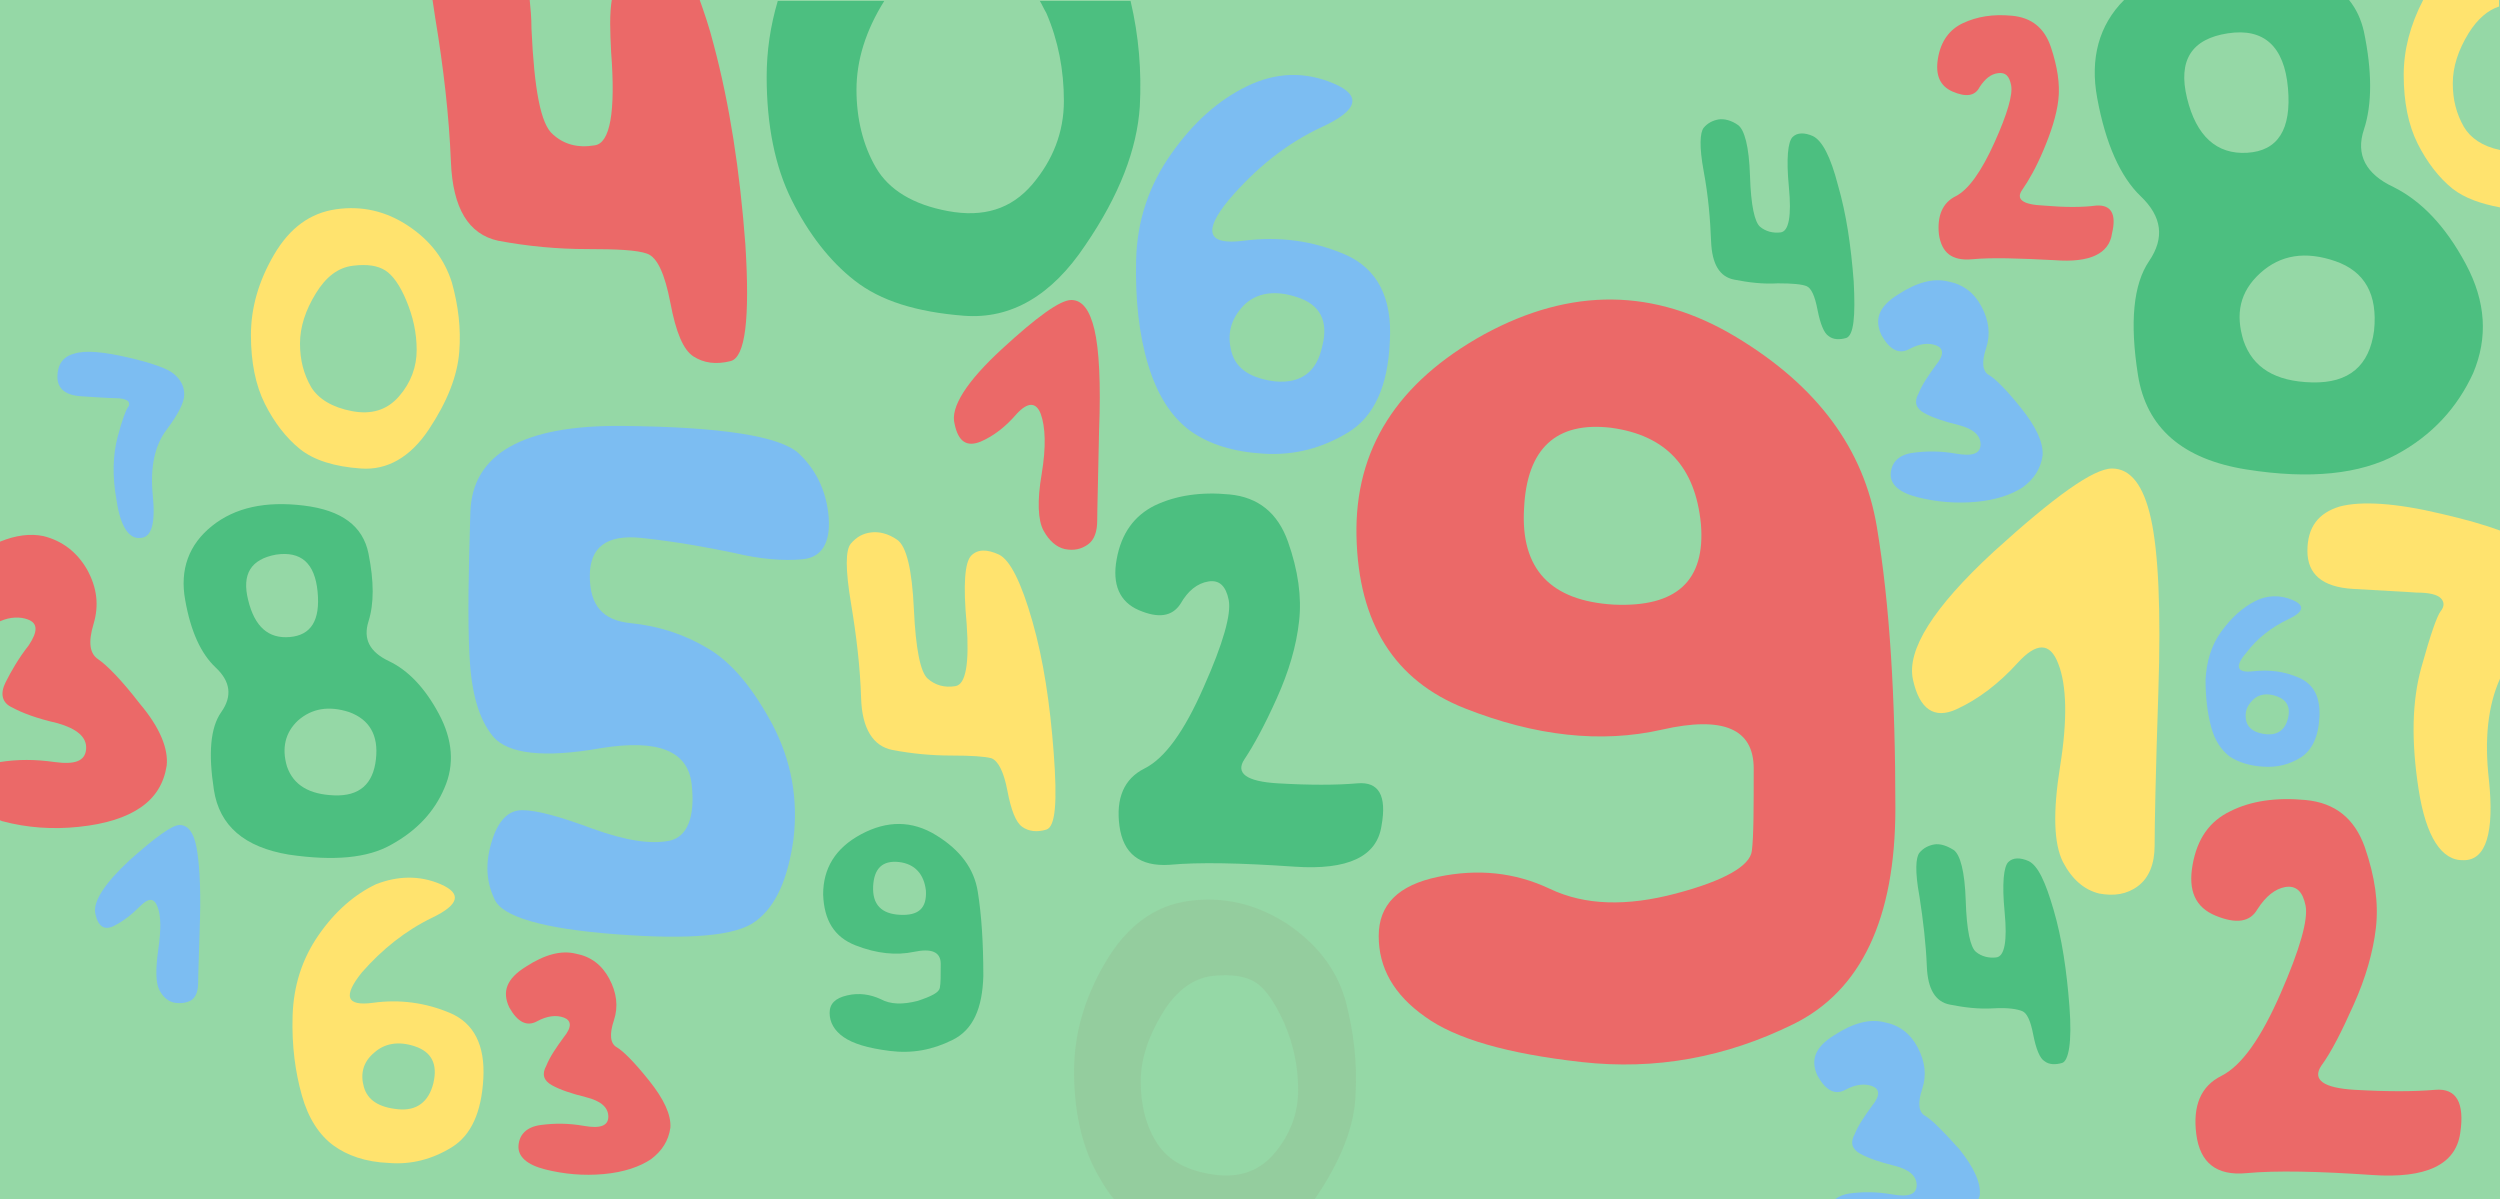 <?xml version="1.0" encoding="utf-8"?>
<!-- Generator: Adobe Illustrator 22.1.0, SVG Export Plug-In . SVG Version: 6.00 Build 0)  -->
<svg version="1.1" id="Слой_1" xmlns="http://www.w3.org/2000/svg" xmlns:xlink="http://www.w3.org/1999/xlink" x="0px" y="0px"
	 viewBox="0 0 270 129.5" enable-background="new 0 0 270 129.5" xml:space="preserve">
<g>
	<rect fill="#95D8A6" width="270" height="129.5"/>
	<g>
		<path fill="#FFE36E" d="M232.3,56c-0.8-3.6-2.2-5.4-4.2-5.4c-2,0-6.2,3-12.8,9c-6.5,6-9.4,10.6-8.7,13.8c0.7,3.2,2.3,4.3,4.7,3.2
			c2.4-1.1,4.6-2.8,6.6-5s3.5-2.3,4.4,0.1c0.9,2.3,1,6,0.2,11c-0.8,5-0.7,8.4,0.3,10.4c1,1.9,2.3,3,3.9,3.4c1.6,0.3,3,0.1,4.2-0.8
			c1.2-0.9,1.8-2.4,1.8-4.4c0-2.1,0.1-7.5,0.4-16.5C233.4,65.8,233.1,59.6,232.3,56z"/>
		<path fill="#EB6968" d="M118.2,35.6c-0.5-2.1-1.3-3.2-2.5-3.2s-3.7,1.8-7.5,5.3c-3.8,3.5-5.6,6.3-5.1,8.1c0.4,1.9,1.3,2.5,2.8,1.9
			c1.4-0.6,2.7-1.6,3.9-3c1.2-1.3,2.1-1.3,2.6,0c0.5,1.4,0.6,3.5,0.1,6.5c-0.5,2.9-0.4,5,0.2,6.1c0.6,1.1,1.4,1.8,2.3,2
			c1,0.2,1.8,0,2.5-0.5c0.7-0.5,1-1.4,1-2.6c0-1.2,0.1-4.4,0.2-9.7C118.9,41.4,118.7,37.7,118.2,35.6z"/>
		<path fill="#7CBDF2" d="M21.2,91.4c-0.3-1.5-0.9-2.3-1.8-2.3c-0.8,0-2.6,1.3-5.4,3.8c-2.7,2.5-4,4.5-3.7,5.8c0.3,1.4,1,1.8,2,1.3
			c1-0.5,1.9-1.2,2.8-2.1s1.5-1,1.9,0c0.4,1,0.4,2.5,0.1,4.6c-0.3,2.1-0.3,3.6,0.1,4.4c0.4,0.8,1,1.3,1.7,1.4c0.7,0.1,1.3,0,1.8-0.3
			c0.5-0.4,0.7-1,0.7-1.9c0-0.9,0.1-3.2,0.2-6.9C21.7,95.5,21.5,92.9,21.2,91.4z"/>
		<path fill="#4CBF80" d="M146.6,84.6c-2.3,0.2-5.2,0.2-8.6,0c-3.4-0.2-4.6-1.1-3.6-2.6c1-1.5,2.2-3.7,3.5-6.6s2.1-5.6,2.4-8.3
			c0.3-2.6-0.1-5.5-1.2-8.6c-1.1-3.1-3.2-4.8-6.3-5.1c-3.1-0.3-5.8,0.1-8.1,1.2c-2.2,1.1-3.6,3-4.1,5.8c-0.5,2.7,0.3,4.6,2.4,5.5
			c2.1,0.9,3.6,0.7,4.5-0.7c0.8-1.4,1.8-2.2,3-2.4c1.2-0.2,1.9,0.5,2.2,2c0.3,1.5-0.6,4.7-2.7,9.4c-2.1,4.8-4.2,7.7-6.4,8.8
			c-2.2,1.1-3.1,3.2-2.7,6.2c0.4,3,2.2,4.4,5.4,4.2c3.2-0.3,7.7-0.2,13.5,0.2c5.8,0.4,8.9-1.1,9.4-4.4
			C149.8,85.9,148.9,84.4,146.6,84.6z"/>
		<path fill="#EB6968" d="M226.4,22.2c-1.5,0.2-3.4,0.2-5.7,0c-2.3-0.1-3-0.7-2.3-1.7c0.7-1,1.5-2.4,2.3-4.3s1.4-3.7,1.6-5.4
			c0.2-1.7-0.1-3.6-0.8-5.7s-2.1-3.2-4.2-3.4c-2.1-0.2-3.8,0.1-5.3,0.8c-1.5,0.7-2.4,2-2.7,3.8c-0.3,1.8,0.2,3,1.6,3.6
			c1.4,0.6,2.4,0.5,2.9-0.5c0.6-0.9,1.2-1.4,2-1.5c0.8-0.1,1.2,0.3,1.4,1.3c0.2,1-0.4,3.1-1.8,6.2c-1.4,3.1-2.8,5.1-4.2,5.8
			c-1.4,0.7-2,2.1-1.8,4.1c0.3,2,1.4,2.9,3.6,2.7c2.1-0.2,5.1-0.1,8.9,0.1c3.8,0.3,5.9-0.7,6.2-2.9C228.6,23.1,228,22.1,226.4,22.2z
			"/>
		<path fill="#EB6968" d="M263,117.7c-2.3,0.2-5.2,0.2-8.7,0c-3.4-0.2-4.6-1.1-3.6-2.6c1.1-1.5,2.2-3.7,3.5-6.6s2.1-5.7,2.4-8.3
			c0.3-2.7-0.1-5.5-1.2-8.7c-1.1-3.1-3.2-4.8-6.4-5.1c-3.2-0.3-5.9,0.1-8.1,1.2c-2.3,1.1-3.6,3-4.1,5.8c-0.5,2.8,0.3,4.6,2.5,5.5
			c2.2,0.9,3.7,0.7,4.5-0.7c0.9-1.4,1.9-2.2,3-2.4c1.2-0.2,1.9,0.5,2.2,2c0.3,1.5-0.6,4.7-2.7,9.5c-2.1,4.8-4.2,7.8-6.4,8.9
			c-2.2,1.1-3.1,3.2-2.7,6.3c0.4,3.1,2.2,4.5,5.4,4.2c3.2-0.3,7.8-0.2,13.6,0.2c5.8,0.4,9-1.1,9.5-4.5
			C266.2,119.1,265.3,117.5,263,117.7z"/>
		<path fill="#FFE36E" d="M113.8,81.3c-0.4-5.3-1.1-10-2.3-14.2s-2.4-6.6-3.6-7.2c-1.3-0.6-2.3-0.6-3,0.1c-0.7,0.7-0.9,3.1-0.5,7.4
			c0.3,4.3-0.1,6.5-1.2,6.7c-1.2,0.2-2.2-0.1-3-0.8c-0.8-0.7-1.3-3.2-1.5-7.5c-0.2-4.3-0.8-6.8-1.8-7.5s-2-0.9-2.8-0.8
			c-0.9,0.1-1.6,0.5-2.2,1.2c-0.6,0.7-0.6,2.8,0,6.4c0.6,3.6,1,7,1.1,10.3c0.1,3.3,1.3,5.2,3.4,5.6c2.1,0.4,4.2,0.6,6.4,0.6
			c2.1,0,3.6,0.1,4.3,0.3c0.7,0.3,1.3,1.4,1.7,3.5c0.4,2.1,0.9,3.4,1.6,3.9c0.7,0.5,1.6,0.6,2.6,0.3S114.2,86.6,113.8,81.3z"/>
		<path fill="#4CBF80" d="M223.5,108.7c-0.3-3.9-0.8-7.3-1.7-10.4s-1.7-4.8-2.7-5.3c-0.9-0.4-1.7-0.4-2.2,0.1
			c-0.5,0.5-0.7,2.3-0.4,5.4c0.3,3.1,0,4.8-0.9,4.9c-0.8,0.1-1.6-0.1-2.2-0.6c-0.6-0.5-1-2.3-1.1-5.5c-0.1-3.2-0.6-5-1.3-5.5
			c-0.8-0.5-1.5-0.7-2.1-0.6c-0.6,0.1-1.2,0.4-1.6,0.9s-0.5,2,0,4.7c0.4,2.6,0.7,5.1,0.8,7.6c0.1,2.4,0.9,3.8,2.5,4.1
			c1.5,0.3,3.1,0.5,4.7,0.4s2.6,0.1,3.1,0.3c0.5,0.2,0.9,1,1.2,2.6c0.3,1.5,0.7,2.5,1.2,2.8c0.5,0.4,1.2,0.4,1.9,0.2
			S223.8,112.6,223.5,108.7z"/>
		<path fill="#4CBF80" d="M200.2,30.4c-0.3-3.9-0.8-7.3-1.7-10.4c-0.8-3.1-1.7-4.8-2.7-5.3c-0.9-0.4-1.7-0.4-2.2,0.1
			c-0.5,0.5-0.7,2.3-0.4,5.4c0.3,3.1,0,4.8-0.9,4.9c-0.8,0.1-1.6-0.1-2.2-0.6s-1-2.3-1.1-5.5c-0.1-3.2-0.6-5-1.3-5.5
			s-1.5-0.7-2.1-0.6c-0.6,0.1-1.2,0.4-1.6,0.9s-0.5,2,0,4.7s0.7,5.1,0.8,7.6c0.1,2.4,0.9,3.8,2.5,4.1c1.5,0.3,3.1,0.5,4.7,0.4
			c1.6,0,2.6,0.1,3.1,0.3c0.5,0.2,0.9,1,1.2,2.6c0.3,1.5,0.7,2.5,1.2,2.8c0.5,0.4,1.2,0.4,1.9,0.2C200.2,36.2,200.4,34.2,200.2,30.4
			z"/>
		<path fill="#7CBDF2" d="M86.3,49c-2-1.9-8.4-2.9-19.1-3c-10.7-0.1-16.2,3-16.4,9.3c-0.2,6.3-0.3,11.5-0.1,15.5
			c0.2,4,1,6.9,2.6,8.8c1.6,1.8,5.4,2.3,11.6,1.2c6.2-1,9.4,0.3,9.8,3.9s-0.5,5.7-2.4,6.1c-2,0.4-4.7,0-8.3-1.3c-3.5-1.3-6-2-7.6-2
			c-1.5,0-2.6,1.1-3.3,3.4c-0.7,2.3-0.6,4.3,0.3,6.2c0.8,1.9,5.2,3.2,13.1,3.8s13,0.2,15.1-1.4c2.2-1.6,3.5-4.6,4.1-8.9
			c0.5-4.3-0.2-8.4-2.3-12.4c-2.1-3.9-4.4-6.7-7-8.2c-2.5-1.5-5.3-2.4-8.3-2.7c-3-0.3-4.4-1.9-4.4-5.1c0-3.1,1.8-4.5,5.6-4.1
			c3.7,0.4,7,1,9.9,1.6c2.9,0.7,5.4,0.9,7.5,0.7c2-0.2,3-1.7,2.8-4.5C89.3,53.3,88.3,50.9,86.3,49z"/>
		<path fill="#4CBF80" d="M47.4,77.1c-1.5-2.8-3.3-4.7-5.4-5.7c-2.1-1-2.8-2.4-2.2-4.3c0.6-1.9,0.6-4.3,0-7.3c-0.6-3-2.9-4.7-7-5.2
			c-4.1-0.5-7.4,0.2-9.9,2.2c-2.5,2-3.5,4.7-2.9,8c0.6,3.4,1.7,5.8,3.3,7.3c1.6,1.5,1.8,3.1,0.6,4.8c-1.2,1.7-1.4,4.5-0.8,8.4
			c0.6,3.9,3.3,6.2,8.1,7c4.8,0.7,8.5,0.4,11.1-1.1c2.7-1.5,4.6-3.5,5.7-6.1C49.1,82.6,48.9,79.9,47.4,77.1z M26.8,64.8
			c-0.7-2.8,0.3-4.4,3-4.9c2.7-0.4,4.2,0.9,4.5,4c0.3,3.1-0.7,4.7-3,4.9C29,69,27.5,67.7,26.8,64.8z M36.1,85.9
			c-2.7-0.1-4.4-1.1-5.1-3.1c-0.6-2-0.2-3.7,1.2-5c1.5-1.3,3.3-1.6,5.5-0.9c2.2,0.8,3.2,2.5,2.9,5.1C40.3,84.7,38.8,86,36.1,85.9z"
			/>
		<path fill="#EB6968" d="M202.7,56.9c-1.4-8.4-6.4-15.2-15.2-20.5c-8.8-5.3-17.8-5.4-27.2-0.3c-9.4,5.2-14,12.4-13.8,21.8
			c0.2,9.4,4.1,15.6,11.7,18.6c7.6,3,14.7,3.8,21.3,2.3c6.6-1.5,9.9-0.1,9.9,4.2s0,7.3-0.2,8.9c-0.2,1.6-2.9,3.2-8.2,4.6
			c-5.3,1.4-9.8,1.3-13.6-0.5c-3.8-1.8-7.8-2.2-12.1-1.3c-4.3,0.9-6.4,3-6.4,6.4c0,3.4,1.6,6.3,5,8.7c3.3,2.4,8.9,4,16.9,4.9
			c8,0.9,15.6-0.5,22.9-4.1s11-11.4,11-23.3C204.7,75.4,204.1,65.3,202.7,56.9z M174.3,65.3c-6.8-0.4-10.1-3.8-9.7-10.4
			c0.3-6.5,3.5-9.4,9.4-8.7c5.9,0.8,9.1,4.2,9.7,10.4C184.2,62.7,181.1,65.6,174.3,65.3z"/>
		<path fill="#4CBF80" d="M105.6,96.3c-0.4-2.5-1.9-4.5-4.5-6.1c-2.6-1.6-5.3-1.6-8.1-0.1c-2.8,1.5-4.1,3.7-4.1,6.5
			c0.1,2.8,1.2,4.6,3.5,5.5c2.3,0.9,4.4,1.1,6.3,0.7c1.9-0.4,2.9,0,2.9,1.3c0,1.3,0,2.1-0.1,2.6c-0.1,0.5-0.9,0.9-2.4,1.4
			c-1.6,0.4-2.9,0.4-4-0.2c-1.1-0.5-2.3-0.7-3.6-0.4c-1.3,0.3-1.9,0.9-1.9,1.9c0,1,0.5,1.9,1.5,2.6s2.6,1.2,5,1.5
			c2.4,0.3,4.6-0.1,6.8-1.2c2.2-1.1,3.2-3.4,3.3-6.9C106.2,101.8,106,98.8,105.6,96.3z M97.2,98.8c-2-0.1-3-1.1-2.9-3.1
			c0.1-1.9,1-2.8,2.8-2.6c1.7,0.2,2.7,1.3,2.9,3.1C100.1,98.1,99.2,98.9,97.2,98.8z"/>
		<path fill="#7CBDF2" d="M247.6,64.8c1.4,0.6,1.2,1.3-0.5,2.1c-1.7,0.8-3.3,2-4.5,3.6c-1.3,1.5-1,2.2,0.7,2c1.8-0.2,3.4,0,5,0.7
			c1.6,0.7,2.3,2.1,2.2,4.2c-0.1,2.2-0.8,3.6-2,4.4c-1.3,0.8-2.6,1.1-4.1,1c-1.5-0.1-2.7-0.5-3.6-1.1c-0.9-0.7-1.6-1.7-2-3.2
			c-0.4-1.5-0.6-3.2-0.6-5.1c0.1-1.9,0.6-3.7,1.7-5.2c1.1-1.5,2.3-2.6,3.7-3.3C244.8,64.3,246.2,64.2,247.6,64.8z M242.6,77.9
			c0.2,0.8,1,1.3,2.2,1.4c1.2,0.1,2-0.5,2.3-1.7c0.3-1.2-0.1-2-1.2-2.4c-1.1-0.4-2-0.2-2.6,0.4C242.6,76.3,242.4,77,242.6,77.9z"/>
		<path fill="#7CBDF2" d="M144,9c3.1,1.3,2.7,2.9-1.2,4.7c-3.9,1.8-7.2,4.5-10.1,7.9c-2.8,3.4-2.3,4.9,1.6,4.4c3.9-0.5,7.5,0,11,1.5
			c3.4,1.5,5.1,4.6,4.8,9.4c-0.2,4.8-1.7,8.1-4.5,9.8c-2.8,1.7-5.8,2.5-9.1,2.3c-3.3-0.2-5.9-1-8-2.5c-2-1.5-3.5-3.8-4.5-7.1
			c-1-3.3-1.4-7.1-1.3-11.3c0.1-4.3,1.4-8.1,3.8-11.5c2.4-3.4,5.1-5.8,8.2-7.3C137.8,7.8,140.9,7.7,144,9z M133,38
			c0.5,1.9,2.2,2.9,4.8,3.2c2.7,0.2,4.4-1,5-3.8c0.7-2.7-0.2-4.5-2.7-5.3c-2.4-0.8-4.4-0.5-5.8,0.9C132.9,34.5,132.5,36.1,133,38z"
			/>
		<path fill="#FFE36E" d="M47.6,95.5c2.3,1,2,2.2-0.9,3.6c-2.9,1.4-5.4,3.4-7.6,5.9c-2.1,2.6-1.7,3.7,1.2,3.3c2.9-0.4,5.7,0,8.3,1.1
			c2.6,1.1,3.8,3.5,3.6,7.1c-0.2,3.6-1.3,6.1-3.4,7.4c-2.1,1.3-4.4,1.9-6.8,1.7c-2.5-0.1-4.5-0.8-6-1.9c-1.5-1.1-2.7-2.9-3.4-5.4
			c-0.7-2.5-1.1-5.3-1-8.6c0.1-3.2,1-6.1,2.8-8.7c1.8-2.6,3.9-4.4,6.2-5.5C42.9,94.6,45.3,94.5,47.6,95.5z M39.3,117.4
			c0.4,1.4,1.6,2.2,3.7,2.4c2,0.2,3.3-0.8,3.8-2.8c0.5-2.1-0.2-3.4-2-4c-1.8-0.6-3.3-0.3-4.4,0.7C39.2,114.7,38.9,116,39.3,117.4z"
			/>
		<path fill="#EB6968" d="M10.6,71.2c-0.9-0.6-1.1-1.8-0.5-3.8c0.6-2,0.4-3.9-0.7-5.9c-1.1-1.9-2.7-3.1-4.7-3.6
			c-1.4-0.3-3-0.1-4.7,0.6v8.6c1.1-0.5,2.2-0.5,3-0.2c1.1,0.4,1.1,1.3,0.1,2.8c-1.1,1.4-1.9,2.8-2.5,4c-0.6,1.2-0.4,2.2,0.7,2.7
			c1.1,0.6,2.7,1.2,4.9,1.7c2.1,0.6,3.2,1.5,3.1,2.8c-0.1,1.3-1.2,1.7-3.4,1.4C3.8,82,1.9,82,0,82.3v6.3c0.1,0,0.2,0.1,0.3,0.1
			c2.6,0.7,5.4,0.9,8.2,0.6c2.9-0.3,5.1-1,6.7-2.1c1.6-1.1,2.5-2.6,2.8-4.5c0.2-1.8-0.7-4.1-2.9-6.7C13.1,73.4,11.5,71.8,10.6,71.2z
			"/>
		<path fill="#FFE36E" d="M270,57.3c-1.6-0.6-3.7-1.2-6.3-1.8c-5-1.2-8.7-1.4-11-0.8c-2.3,0.7-3.5,2.2-3.5,4.8
			c0,2.5,1.6,3.9,4.9,4.1c3.3,0.2,5.6,0.3,6.9,0.4c1.3,0,2.2,0.2,2.6,0.6c0.4,0.4,0.4,0.9,0,1.4c-0.4,0.5-1.1,2.5-2.1,6.1
			c-1,3.6-1.1,7.9-0.3,13.1c0.8,5.2,2.5,7.8,4.9,7.7c2.4,0,3.3-3,2.7-8.7c-0.5-4.4-0.1-8,1.2-10.9V57.3z"/>
		<path fill="#7CBDF2" d="M218.3,44.1c-1.6-2-2.8-3.2-3.5-3.6c-0.7-0.4-0.8-1.4-0.3-2.9c0.5-1.5,0.3-3-0.5-4.5
			c-0.8-1.5-2-2.4-3.6-2.7c-1.6-0.4-3.4,0.1-5.4,1.4c-2.1,1.3-2.6,2.7-1.8,4.4c0.9,1.6,1.9,2.1,3,1.5c1.1-0.6,2.1-0.7,2.9-0.4
			c0.8,0.3,0.9,1,0,2.1c-0.8,1.1-1.5,2.1-1.9,3.1c-0.5,0.9-0.3,1.6,0.6,2.1c0.9,0.5,2.1,0.9,3.7,1.3c1.6,0.4,2.4,1.1,2.4,2.1
			c0,1-0.9,1.3-2.6,1c-1.7-0.3-3.2-0.3-4.7-0.1c-1.5,0.2-2.3,1-2.4,2.2c-0.1,1.2,0.9,2.1,2.9,2.6c2,0.5,4.1,0.7,6.3,0.5
			c2.2-0.2,3.9-0.8,5.1-1.6c1.2-0.9,1.9-2,2.1-3.4C220.7,47.8,219.9,46.1,218.3,44.1z"/>
		<path fill="#EB6968" d="M70.1,116.7c-1.6-2-2.8-3.2-3.5-3.6c-0.7-0.4-0.8-1.4-0.3-2.9c0.5-1.5,0.3-3-0.5-4.5s-2-2.4-3.6-2.7
			c-1.6-0.4-3.4,0.1-5.4,1.4c-2.1,1.3-2.6,2.7-1.8,4.4c0.9,1.6,1.9,2.1,3,1.5c1.1-0.6,2.1-0.7,2.9-0.4c0.8,0.3,0.9,1,0,2.1
			c-0.8,1.1-1.5,2.1-1.9,3.1c-0.5,0.9-0.3,1.6,0.6,2.1c0.9,0.5,2.1,0.9,3.7,1.3c1.6,0.4,2.4,1.1,2.4,2.1c0,1-0.9,1.3-2.6,1
			c-1.7-0.3-3.2-0.3-4.7-0.1c-1.5,0.2-2.3,1-2.4,2.2c-0.1,1.2,0.9,2.1,2.9,2.6c2,0.5,4.1,0.7,6.3,0.5c2.2-0.2,3.9-0.8,5.1-1.6
			c1.2-0.9,1.9-2,2.1-3.4C72.5,120.4,71.7,118.7,70.1,116.7z"/>
		<path fill="#7CBDF2" d="M19.9,42.6c0-0.9-0.4-1.6-1.1-2.2c-0.7-0.6-2.4-1.2-5-1.8c-2.6-0.6-4.6-0.8-5.8-0.4
			c-1.2,0.3-1.8,1.2-1.8,2.5c0,1.3,0.9,2,2.6,2.1c1.7,0.1,2.9,0.2,3.6,0.2c0.7,0,1.1,0.1,1.4,0.3c0.2,0.2,0.2,0.5,0,0.7
			c-0.2,0.3-0.6,1.3-1.1,3.2c-0.5,1.9-0.6,4.2-0.1,6.9c0.4,2.7,1.3,4.1,2.5,4c1.3,0,1.7-1.6,1.4-4.6s0.2-5.4,1.5-7.1
			C19.2,44.8,19.9,43.5,19.9,42.6z"/>
		<path fill="#FFE36E" d="M48.8,30.5C48,28,46.5,26,44.1,24.4s-5-2.2-7.8-1.8c-2.8,0.4-5,2-6.7,4.9s-2.5,5.8-2.5,8.7
			c0,2.9,0.5,5.4,1.5,7.4c1,2,2.3,3.7,3.8,4.9c1.5,1.2,3.7,1.9,6.6,2.1c2.8,0.2,5.3-1.2,7.3-4.2c2-3,3.1-5.8,3.3-8.4
			C49.8,35.5,49.5,33,48.8,30.5z M43.1,42.8c-1.3,1.5-3,2-5.1,1.6c-2.1-0.4-3.6-1.3-4.4-2.6c-0.8-1.4-1.2-2.9-1.2-4.7
			c0-1.8,0.6-3.6,1.7-5.4c1.1-1.8,2.4-2.8,4-3s2.7,0,3.5,0.5c0.8,0.5,1.6,1.6,2.3,3.3c0.7,1.7,1.1,3.4,1.1,5.3
			C45,39.6,44.4,41.3,43.1,42.8z"/>
		<path opacity="8.000000e-02" fill="#8C5045" d="M138.9,99.7c-3.3-2.1-6.8-2.9-10.5-2.4c-3.7,0.5-6.7,2.7-9,6.6
			c-2.3,3.9-3.4,7.8-3.4,11.8c0,4,0.7,7.3,2,10.1c0.7,1.4,1.4,2.6,2.3,3.7H142c0,0,0,0,0,0c2.8-4.1,4.3-7.9,4.4-11.3
			c0.2-3.4-0.2-6.8-1.1-10.2C144.3,104.6,142.2,101.9,138.9,99.7z M137.6,124.6c-1.7,2-4,2.7-6.9,2.2c-2.9-0.5-4.8-1.7-5.9-3.6
			c-1.1-1.8-1.6-4-1.6-6.4c0-2.4,0.8-4.8,2.3-7.3c1.5-2.5,3.3-3.8,5.4-4.1c2.1-0.2,3.6,0,4.7,0.7c1.1,0.7,2.1,2.2,3.1,4.4
			c1,2.3,1.5,4.7,1.5,7.2C140.2,120.3,139.3,122.6,137.6,124.6z"/>
		<path fill="#7CBDF2" d="M207.9,120.5c-0.7-0.4-0.8-1.4-0.3-2.9c0.5-1.5,0.3-3-0.5-4.5c-0.8-1.5-2-2.4-3.6-2.7
			c-1.6-0.4-3.4,0.1-5.4,1.4c-2.1,1.3-2.6,2.7-1.8,4.4c0.9,1.6,1.9,2.1,3,1.5c1.1-0.6,2.1-0.7,2.9-0.4c0.8,0.3,0.9,1,0,2.1
			c-0.8,1.1-1.5,2.1-1.9,3.1c-0.5,0.9-0.3,1.6,0.6,2.1c0.9,0.5,2.1,0.9,3.7,1.3c1.6,0.4,2.4,1.1,2.4,2.1c0,1-0.9,1.3-2.6,1
			c-1.7-0.3-3.2-0.3-4.7-0.1c-0.6,0.1-1.1,0.3-1.5,0.6h15.5c0-0.1,0-0.2,0.1-0.3c0.2-1.4-0.6-3.1-2.2-5.1
			C209.8,122.1,208.6,120.9,207.9,120.5z"/>
		<path fill="#EB6968" d="M66,5.6c0.5,6.5-0.1,9.9-1.8,10.1c-1.8,0.3-3.3-0.1-4.5-1.2c-1.3-1.1-2-4.8-2.3-11.4
			c0-1.2-0.1-2.2-0.2-3.2H46.7c0.1,0.6,0.2,1.3,0.3,2c0.9,5.4,1.5,10.6,1.7,15.6c0.2,5,1.9,7.8,5.1,8.5c3.2,0.6,6.4,0.9,9.6,0.9
			c3.2,0,5.4,0.1,6.5,0.5c1.1,0.4,1.9,2.2,2.5,5.3c0.6,3.2,1.4,5.1,2.5,5.8c1.1,0.7,2.4,0.9,4,0.5c1.6-0.4,2.1-4.6,1.6-12.6
			c-0.6-8-1.7-15.1-3.4-21.5c-0.5-2-1.1-3.7-1.6-5.1h-9.4C65.8,1.6,65.9,3.4,66,5.6z"/>
		<path fill="#4CBF80" d="M113,1.4c1.3,3,1.9,6.2,1.9,9.5c0,3.4-1.2,6.4-3.4,9c-2.3,2.7-5.3,3.6-9.1,2.9c-3.8-0.7-6.4-2.3-7.8-4.7
			c-1.4-2.4-2.1-5.3-2.1-8.4c0-3.2,1-6.4,3-9.6H84c-0.8,2.7-1.2,5.4-1.2,8.2c0,5.2,0.9,9.7,2.7,13.3c1.8,3.6,4.1,6.6,6.8,8.7
			c2.8,2.2,6.7,3.4,11.8,3.8c5.1,0.4,9.5-2.2,13.1-7.6c3.7-5.4,5.6-10.4,5.9-15c0.2-3.8-0.1-7.6-1-11.4h-9.8
			C112.5,0.4,112.7,0.9,113,1.4z"/>
		<path fill="#FFE36E" d="M259.6,8.1c0,2.9,0.5,5.4,1.5,7.4c1,2,2.3,3.7,3.8,4.9c1.3,1,3,1.6,5.1,2v-6.2c-1.9-0.4-3.2-1.3-3.9-2.5
			c-0.8-1.4-1.2-2.9-1.2-4.7c0-1.8,0.6-3.6,1.7-5.4c1-1.6,2.1-2.5,3.3-2.9V0h-8.2C260.3,2.7,259.6,5.4,259.6,8.1z"/>
		<path fill="#4CBF80" d="M226.5,10.6c0.9,4.9,2.5,8.5,4.7,10.6c2.3,2.2,2.6,4.5,0.9,7c-1.7,2.5-2.1,6.6-1.2,12.3
			c0.9,5.7,4.8,9.1,11.7,10.2c6.9,1.1,12.3,0.5,16.2-1.6c3.9-2.1,6.6-5.1,8.3-8.8c1.6-3.8,1.4-7.7-0.8-11.8
			c-2.2-4.1-4.8-6.8-7.8-8.3c-3-1.4-4.1-3.5-3.2-6.2c0.9-2.7,0.9-6.3,0-10.6C255,2.1,254.5,1,253.7,0h-24.3
			C226.7,2.7,225.7,6.3,226.5,10.6z M252.2,28.2c3.2,1.1,4.6,3.6,4.2,7.5c-0.5,3.8-2.7,5.7-6.7,5.6c-4-0.1-6.4-1.6-7.4-4.5
			c-0.9-2.9-0.4-5.3,1.8-7.3C246.3,27.5,249,27.1,252.2,28.2z M240.6,3.6c3.9-0.6,6.1,1.4,6.5,5.9c0.4,4.5-1.1,6.8-4.4,7
			c-3.3,0.2-5.5-1.8-6.5-5.9C235.2,6.5,236.7,4.2,240.6,3.6z"/>
	</g>
</g>
<g>
	<defs>
		<rect id="SVGID_13_" x="-290" y="153" width="270" height="129.5"/>
	</defs>
	<clipPath id="SVGID_2_">
		<use xlink:href="#SVGID_13_"  overflow="visible"/>
	</clipPath>
</g>
<g>
	<defs>
		<rect id="SVGID_17_" y="153" width="270" height="129.5"/>
	</defs>
	<clipPath id="SVGID_4_">
		<use xlink:href="#SVGID_17_"  overflow="visible"/>
	</clipPath>
	<g clip-path="url(#SVGID_4_)">
		<path fill="#315E51" d="M-12.5,195.5v16.2h40.6c92.4-8.1,245.8-8.7,245.8-8.7l0,5.5h27.2v-16.2c0.2,0,0.5-0.1,0.7-0.2
			c0.3-0.1,0.3-0.6,0-0.6c-0.2,0-0.3-0.1-0.5-0.1c0.4-0.1,0.8-0.3,1.2-0.5c0.3-0.1,0.2-0.6-0.1-0.6c-1.2-0.2-2.4-0.3-3.6-0.4
			c-0.6,0-1.2,0-1.8-0.1c-0.1,0-0.2,0-0.3,0c-0.1,0-0.3,0-0.4,0c-0.1,0-0.2,0-0.2,0c-0.2,0-0.4,0-0.6,0c0,0,0,0,0,0
			c0.1-0.1,0.2-0.2,0.2-0.3c0-0.1,0-0.2,0-0.2c0.5-0.1,1-0.1,1.4-0.2c0.3,0,0.4-0.5,0.1-0.6c0,0,0,0,0,0c0.6-0.1,1.2-0.4,1.7-0.8
			c0.2-0.2,0.2-0.7-0.2-0.6c-1.1,0.2-2.2,0.2-3.3,0.1c0-0.2-0.1-0.2-0.3-0.4c-0.4-0.5-0.9-0.9-1.5-1.2c0,0,0,0,0,0
			c-0.5-0.3-1-0.5-1.6-0.7c0.3,0,0.6,0.1,1,0.1c0.3,0,0.4-0.3,0.3-0.5c0.5,0.1,1,0.1,1.6,0.2c0.2,0,0.4-0.3,0.3-0.5
			c-0.1-0.1-0.1-0.1-0.2-0.2c0.5,0,1-0.1,1.6-0.1c0.3,0,0.4-0.3,0.3-0.5c0,0,0-0.1,0-0.1c0.4,0,0.9-0.1,1.3-0.2
			c0.3-0.1,0.3-0.6,0-0.6c-1.9-0.2-3.9-0.6-5.8-1.4c0,0-0.1,0-0.1-0.1c0.1-0.1,0.2-0.2,0.3-0.4c0,0,0-0.1,0-0.1c0-0.1,0-0.1,0,0
			c0.1,0,0.4,0.1,0.4,0.1c0.3,0,0.6,0.1,1,0.1c0.6,0,1.2-0.1,1.8-0.2c0.3-0.1,0.3-0.5,0-0.6c-1-0.4-1.9-1-2.7-1.7
			c-0.3-0.2-0.5-0.4-0.8-0.7c0.2,0,0.5,0.1,0.7,0.1c0.3,0,0.5-0.3,0.4-0.5c-0.1-0.1,0.3,0,0.4,0c0.1,0,0.3,0,0.4,0.1
			c0.4,0,0.7,0,1.1-0.1c0.3-0.1,0.3-0.4,0.1-0.6c-0.2-0.2-0.4-0.4-0.6-0.7l0.7-0.1c0.3,0,0.5-0.5,0.1-0.6c-1.5-0.6-2.9-1.4-4.2-2.5
			c-0.2-0.2-0.4-0.4-0.6-0.6c0-0.1,0-0.1,0-0.2c0.1,0.3,0.6,0.4,0.9,0.5c0.3,0.1,0.7,0.2,1,0.2c0.3,0,0.4-0.3,0.3-0.5
			c-0.1-0.3-0.3-0.6-0.4-0.9c0.5,0,0.9,0,1.4-0.2c0.3-0.1,0.3-0.4,0-0.6c-0.3-0.2-0.6-0.3-0.9-0.5c-0.3-0.1-0.6-0.3-0.9-0.6
			c-0.5-0.4-1-0.9-1.5-1.4c0,0-0.1-0.1-0.1-0.1c-0.1-0.2-0.2-0.5-0.4-0.7c-0.1-0.3-0.3-0.5-0.4-0.8c0.3,0,0.7,0,1,0
			c0.2,0,0.3-0.3,0.1-0.4c0,0-0.1-0.1-0.1-0.1c0.3,0,0.7,0,1-0.1c0.3,0,0.3-0.4,0-0.5c-0.7-0.1-1.3-0.3-1.9-0.6
			c-0.4-0.2-0.8-0.4-1.2-0.7c0.1,0,0.2,0,0.2,0c0.1,0,0.2-0.1,0.2-0.2c0.3,0.1,0.6,0.1,1,0.1c0.1,0,0.2-0.1,0.2-0.3
			c0.2,0,0.5-0.1,0.7-0.1c0.2-0.1,0.2-0.4,0-0.4c-1-0.4-1.9-1.1-2.4-2c0.3,0,0.7,0,1-0.1c0.2,0,0.2-0.4,0-0.4
			c-0.2-0.1-0.4-0.2-0.6-0.3c0.1-0.1,0.1-0.3,0-0.4c-0.2-0.1-0.4-0.3-0.5-0.4c0.1,0,0.1,0,0.2,0c0.2,0,0.3-0.3,0.1-0.4
			c-0.8-0.7-0.9-1.8-1.1-2.8c-0.2-0.8-0.5-0.6-0.6-0.3c-0.2,0.9-0.6,1.8-1.2,2.6c-0.1,0.2,0,0.4,0.2,0.4c0,0,0.1,0,0.1,0
			c-0.2,0.6-0.6,1.2-1.1,1.5c-0.2,0.1-0.1,0.4,0.1,0.4c0.2,0,0.4,0,0.6-0.1c0,0.1,0.1,0.3,0.2,0.3c0.1,0,0.2,0,0.3,0
			c-0.4,0.9-1.2,1.6-2.1,1.9c-0.2,0.1-0.2,0.4,0,0.5c0.4,0.1,0.7,0.1,1.1,0c0,0,0,0.1,0.1,0.1c0.1,0.1,0.2,0.2,0.4,0.1
			c0,0.1,0.1,0.2,0.3,0.3c-1,0.6-2.3,0.7-3.5,0.8c-0.2,0-0.3,0.3-0.1,0.4c0.5,0.3,1,0.5,1.5,0.5l-0.1,0.1c-0.1,0.2,0,0.4,0.2,0.4
			c0.4,0,0.8-0.1,1.1-0.2c0,0.1,0,0.1,0,0.2c-0.1,0.1-0.1,0.2-0.2,0.3c-0.1,0.2-0.3,0.5-0.4,0.7c-0.5,0.7-1.1,1.4-1.7,2
			c-0.7,0.6-1.5,1-2.4,1.3c-0.3,0.1-0.3,0.4,0,0.6c0.8,0.6,1.9,0.8,2.8,0.6c0,0.1,0,0.1,0,0.2c0,0.1,0.1,0.2,0.3,0.2
			c-0.1,0.1-0.1,0.1-0.1,0.2c-1.4,1.4-2.9,2.7-4.5,3.8c-0.2,0.2-0.2,0.5,0.1,0.6c1,0.2,1.9,0.3,2.9,0.3c0,0.1,0,0.2,0,0.2
			c0,0,0,0,0,0c-0.1,0.1-0.2,0.2-0.3,0.2c-0.2,0.2-0.5,0.4-0.7,0.6c0,0-0.1,0.1-0.1,0.1c-0.6,0.5-1.3,0.9-2,1.3
			c-0.4,0.2-0.1,0.7,0.3,0.6c0.2,0,0.4-0.1,0.6-0.1c-0.2,0.2,0,0.5,0.3,0.5c0.6,0,1.1-0.1,1.7-0.2c0,0,0,0.1,0,0.1
			c-0.6,0.2-1.1,0.4-1.7,0.5c-0.1,0-0.1,0-0.1,0.1c0,0,0,0,0,0c0,0,0,0,0,0c0,0,0,0,0,0c-0.1,0.1-0.1,0.3,0,0.4
			c-1,0.3-2.1,0.4-3.1,0.4c-0.3,0-0.4,0.4-0.2,0.6c0.7,0.6,1.6,1.1,2.6,1.3c0.2,0.1,0.5,0.1,0.7,0.1c0.2,0,0.5,0,0.6,0
			c0.2,0.1,0.2,0.3,0.4,0.4c0.2,0.1,0.3,0,0.5,0c0.3,0.1,0.5,0.4,0.8,0.5c0.3,0.1,0.6,0,0.9-0.2c0,0,0.1,0.1,0.1,0.1
			c0,0,0.1,0.1,0.1,0.1c-0.2,0.2-0.5,0.3-0.8,0.4c-0.3,0.1-0.5,0.3-0.8,0.4c-1.5,0.7-3.1,1.3-4.8,1.7c-0.4,0-0.7,0-1.1,0
			c-0.1,0-0.2,0-0.4,0c-0.2,0-0.3,0-0.5,0c-0.1,0-0.2,0-0.3,0c-0.2,0-0.5,0-0.7,0c0,0,0,0,0,0c0.1-0.1,0.2-0.2,0.2-0.4
			c0-0.1,0-0.2,0-0.3c0.6-0.1,1.1-0.2,1.7-0.2c0.4-0.1,0.5-0.5,0.2-0.7c0,0,0,0,0,0c0.7-0.2,1.4-0.5,2-0.9c0.3-0.2,0.2-0.8-0.2-0.7
			c-1.3,0.2-2.6,0.2-3.9,0.1c0-0.2-0.2-0.2-0.3-0.4c-0.4-0.6-1-1.1-1.7-1.4c0,0,0,0,0,0c-0.5-0.3-1.2-0.6-1.9-0.9
			c0.4,0,0.7,0.1,1.1,0.1c0.3,0,0.4-0.3,0.3-0.6c0.6,0.1,1.2,0.2,1.8,0.2c0.3,0,0.5-0.4,0.3-0.6c-0.1-0.1-0.1-0.2-0.2-0.2
			c0.6,0,1.2-0.1,1.8-0.1c0.3,0,0.4-0.3,0.3-0.6c0,0,0-0.1-0.1-0.1c0.5-0.1,1-0.1,1.6-0.2c0.4-0.1,0.3-0.7,0-0.8
			c-2.2-0.2-4.6-0.7-6.7-1.6c0,0-0.1,0-0.1-0.1c0.1-0.1,0.3-0.2,0.3-0.4c0,0,0-0.1,0-0.1c0-0.1,0-0.1,0,0c0.1,0,0.4,0.1,0.5,0.1
			c0.4,0.1,0.7,0.1,1.1,0.1c0.7,0,1.4-0.1,2.1-0.2c0.3-0.1,0.4-0.6,0.1-0.7c-1.1-0.5-2.2-1.2-3.2-1.9c-0.3-0.2-0.6-0.5-0.9-0.8
			c0.3,0,0.5,0.1,0.8,0.1c0.3,0,0.6-0.3,0.4-0.6c-0.1-0.1,0.4-0.1,0.5,0c0.2,0,0.3,0.1,0.5,0.1c0.4,0,0.8,0,1.2-0.1
			c0.3-0.1,0.3-0.5,0.1-0.7c-0.2-0.2-0.4-0.5-0.6-0.8l0.8-0.1c0.3,0,0.6-0.6,0.2-0.7c-1.8-0.7-3.4-1.7-4.8-2.9
			c-0.2-0.2-0.5-0.4-0.7-0.6c0-0.1,0-0.2,0-0.2c0.1,0.3,0.8,0.5,1.1,0.6c0.4,0.1,0.8,0.2,1.2,0.2c0.3,0,0.4-0.3,0.3-0.6
			c-0.2-0.4-0.3-0.7-0.5-1.1c0.6,0,1.1,0,1.6-0.2c0.3-0.1,0.3-0.5,0.1-0.7c-0.3-0.2-0.7-0.4-1.1-0.5c-0.4-0.2-0.7-0.4-1.1-0.7
			c-0.6-0.5-1.2-1.1-1.7-1.6c0,0-0.1-0.1-0.1-0.1c-0.1-0.3-0.3-0.6-0.4-0.8c-0.2-0.3-0.3-0.6-0.5-0.9c0.4,0,0.8,0,1.2,0
			c0.3,0,0.3-0.3,0.2-0.5c0-0.1-0.1-0.1-0.1-0.2c0.4,0,0.8,0,1.2-0.1c0.3,0,0.3-0.5,0-0.5c-0.8-0.1-1.5-0.4-2.2-0.7
			c-0.5-0.2-1-0.5-1.4-0.9c0.1,0,0.2,0,0.3,0c0.1,0,0.2-0.1,0.2-0.2c0.4,0.1,0.7,0.1,1.1,0.1c0.2,0,0.3-0.2,0.3-0.3
			c0.3,0,0.6-0.1,0.9-0.1c0.2-0.1,0.3-0.4,0-0.5c-1.2-0.4-2.2-1.2-2.8-2.3c0.4,0,0.8-0.1,1.2-0.1c0.2,0,0.3-0.4,0-0.5
			c-0.3-0.1-0.5-0.2-0.7-0.4c0.1-0.1,0.2-0.3,0-0.4c-0.2-0.1-0.4-0.3-0.6-0.5c0.1,0,0.1,0,0.2,0c0.2,0,0.4-0.3,0.2-0.5
			c-0.9-0.8-1.1-2.1-1.3-3.2c-0.2-0.9-0.6-0.6-0.7-0.3c-0.3,1.1-0.7,2.1-1.4,3c-0.2,0.2,0,0.5,0.3,0.4c0,0,0.1,0,0.1,0
			c-0.2,0.7-0.7,1.3-1.3,1.7c-0.2,0.1-0.1,0.5,0.2,0.5c0.2,0,0.5,0,0.7-0.1c0,0.2,0.1,0.4,0.3,0.3c0.1,0,0.2,0,0.3,0
			c-0.4,1.1-1.3,1.9-2.5,2.2c-0.3,0.1-0.2,0.5,0,0.5c0.4,0.1,0.8,0.1,1.3,0c0,0,0,0.1,0.1,0.1c0.1,0.1,0.3,0.2,0.5,0.2
			c0.1,0.1,0.2,0.2,0.3,0.3c-1.2,0.7-2.7,0.9-4.1,1c-0.3,0-0.3,0.4-0.1,0.5c0.5,0.3,1.1,0.6,1.8,0.6l-0.1,0.1
			c-0.2,0.2,0,0.5,0.2,0.5c0.5,0,0.9-0.1,1.3-0.2c0,0.1,0,0.2,0,0.3c-0.1,0.1-0.1,0.2-0.2,0.3c-0.2,0.3-0.3,0.6-0.5,0.8
			c-0.6,0.8-1.2,1.7-2,2.4c-0.8,0.7-1.8,1.2-2.8,1.5c-0.3,0.1-0.3,0.5-0.1,0.7c1,0.7,2.2,0.9,3.3,0.6c0,0.1,0,0.1,0,0.2
			c0,0.1,0.2,0.2,0.3,0.3c-0.1,0.1-0.1,0.1-0.2,0.2c-1.6,1.7-3.3,3.2-5.3,4.4c-0.3,0.2-0.2,0.6,0.1,0.7c1.1,0.2,2.2,0.4,3.4,0.4
			c0,0.1,0,0.2,0,0.3c0,0,0,0,0,0c0,0,0,0,0,0c-2.3-0.3-4.7-0.9-6.9-1.8c-0.1,0-0.1-0.1-0.2-0.1c0.2-0.1,0.3-0.2,0.4-0.5
			c0-0.1,0-0.1,0-0.2c0-0.1,0-0.1,0-0.1c0.1-0.1,0.5,0.1,0.6,0.1c0.5,0.1,0.9,0.1,1.4,0.1c0.9,0,1.7-0.1,2.6-0.3
			c0.4-0.1,0.4-0.7,0.1-0.9c-1.4-0.6-2.7-1.4-3.9-2.4c-0.4-0.3-0.7-0.6-1.1-0.9c0.3,0.1,0.7,0.1,1,0.1c0.4,0,0.8-0.4,0.5-0.7
			c-0.1-0.1,0.5-0.1,0.6-0.1c0.2,0,0.4,0.1,0.6,0.1c0.5,0,1,0,1.5-0.1c0.4-0.1,0.4-0.6,0.2-0.8c-0.3-0.3-0.5-0.6-0.8-0.9l0.9-0.1
			c0.4-0.1,0.7-0.7,0.2-0.9c-2.2-0.9-4.2-2-5.9-3.6c-0.3-0.3-0.6-0.5-0.9-0.8c0-0.1,0-0.2,0-0.3c0.1,0.4,0.9,0.6,1.3,0.7
			c0.5,0.2,1,0.2,1.5,0.3c0.4,0,0.5-0.4,0.4-0.7c-0.2-0.4-0.4-0.9-0.6-1.3c0.7,0,1.4,0,2-0.2c0.4-0.1,0.4-0.6,0.1-0.9
			c-0.4-0.3-0.9-0.5-1.3-0.7c-0.5-0.2-0.9-0.5-1.3-0.8c-0.7-0.6-1.4-1.3-2.1-2c0,0-0.1-0.1-0.1-0.1c-0.2-0.3-0.4-0.7-0.5-1
			c-0.2-0.4-0.4-0.8-0.6-1.1c0.5,0,1,0.1,1.5,0c0.3,0,0.4-0.4,0.2-0.6c-0.1-0.1-0.1-0.1-0.2-0.2c0.5,0,1-0.1,1.4-0.1
			c0.4,0,0.4-0.6,0.1-0.7c-0.9-0.2-1.8-0.5-2.7-0.9c-0.6-0.3-1.2-0.6-1.7-1c0.1,0,0.2,0,0.3,0c0.1,0,0.3-0.1,0.3-0.2
			c0.5,0.1,0.9,0.1,1.4,0.1c0.2,0,0.3-0.2,0.3-0.4c0.4,0,0.7-0.1,1.1-0.2c0.3-0.1,0.3-0.5,0-0.6c-1.5-0.5-2.7-1.5-3.5-2.9
			c0.5,0,0.9-0.1,1.4-0.2c0.3-0.1,0.3-0.5,0-0.6c-0.3-0.1-0.6-0.3-0.9-0.5c0.2-0.1,0.2-0.4,0-0.5c-0.3-0.2-0.5-0.4-0.7-0.6
			c0.1,0,0.2,0,0.3,0c0.3,0,0.4-0.4,0.2-0.6c-1.1-1-1.3-2.6-1.6-4c-0.3-1.1-0.7-0.8-0.8-0.4c-0.3,1.3-0.9,2.6-1.7,3.7
			c-0.2,0.3,0,0.6,0.4,0.5c0,0,0.1,0,0.1,0c-0.2,0.9-0.8,1.7-1.6,2.1c-0.3,0.2-0.1,0.6,0.2,0.6c0.3,0,0.6,0,0.9-0.1
			c-0.1,0.2,0.1,0.4,0.3,0.4c0.1,0,0.3,0,0.4-0.1c-0.5,1.3-1.6,2.3-3,2.7c-0.3,0.1-0.3,0.6,0,0.6c0.5,0.1,1,0.2,1.5,0.1
			c0,0,0.1,0.1,0.1,0.1c0.2,0.2,0.4,0.2,0.6,0.2c0.1,0.2,0.2,0.3,0.4,0.4c-1.5,0.9-3.3,1.1-5,1.2c-0.4,0-0.4,0.5-0.1,0.6
			c0.7,0.4,1.4,0.7,2.2,0.8l-0.1,0.1c-0.2,0.2,0,0.6,0.3,0.6c0.6,0,1.1-0.1,1.6-0.3c0,0.1,0,0.2,0,0.3c0,0,0,0,0,0c0,0,0,0,0,0.1
			c-0.1,0.1-0.1,0.2-0.2,0.3c-0.1,0.2-0.2,0.3-0.3,0.4c-0.1,0.2-0.2,0.3-0.3,0.5c-0.7,1-1.5,2-2.5,2.9c-0.4,0.3-0.8,0.6-1.3,0.9
			c-0.3-0.2-0.6-0.4-0.9-0.7c-0.3-0.3-0.7-0.5-1-0.8c-0.3-0.3-0.6-0.6-1-0.9c0-0.1,0-0.2,0-0.3c0.2,0.4,1,0.6,1.4,0.8
			c0.5,0.2,1,0.3,1.6,0.3c0.4,0,0.6-0.5,0.4-0.8c-0.2-0.5-0.4-1-0.7-1.4c0.7,0,1.5,0,2.2-0.3c0.5-0.1,0.4-0.7,0.1-1
			c-0.4-0.3-0.9-0.5-1.4-0.7c-0.5-0.2-1-0.5-1.4-0.9c-0.8-0.7-1.6-1.4-2.3-2.2c0,0-0.1-0.1-0.1-0.1c-0.2-0.4-0.4-0.7-0.6-1.1
			c-0.2-0.4-0.4-0.8-0.6-1.2c0.5,0,1.1,0.1,1.6,0.1c0.3,0,0.4-0.4,0.2-0.6c-0.1-0.1-0.1-0.1-0.2-0.2c0.5,0,1-0.1,1.5-0.1
			c0.4,0,0.5-0.6,0.1-0.7c-1-0.2-2-0.5-2.9-1c-0.6-0.3-1.3-0.7-1.8-1.1c0.1,0,0.2,0,0.4,0c0.2,0,0.3-0.1,0.3-0.2
			c0.5,0.1,1,0.1,1.5,0.1c0.2,0,0.4-0.2,0.3-0.4c0.4,0,0.8-0.1,1.1-0.2c0.3-0.1,0.4-0.6,0.1-0.7c-1.6-0.6-2.9-1.6-3.7-3.1
			c0.5,0,1-0.1,1.5-0.2c0.3-0.1,0.3-0.6,0.1-0.7c-0.3-0.1-0.6-0.3-0.9-0.5c0.2-0.1,0.2-0.4,0-0.6c-0.3-0.2-0.6-0.4-0.8-0.6
			c0.1,0,0.2,0,0.3,0c0.3,0,0.5-0.4,0.2-0.6c-1.2-1.1-1.4-2.8-1.8-4.3c-0.3-1.2-0.8-0.9-0.9-0.4c-0.4,1.5-1,2.8-1.9,4
			c-0.2,0.3,0,0.7,0.4,0.6c0,0,0.1,0,0.1,0c-0.3,1-0.9,1.8-1.8,2.3c-0.3,0.2-0.1,0.7,0.2,0.7c0.3,0,0.6,0,0.9-0.1
			c-0.1,0.2,0.1,0.5,0.4,0.4c0.1,0,0.3,0,0.4-0.1c-0.6,1.4-1.8,2.5-3.3,2.9c-0.4,0.1-0.3,0.6,0,0.7c0.6,0.2,1.1,0.2,1.7,0.1
			c0,0,0.1,0.1,0.1,0.1c0.2,0.2,0.4,0.2,0.6,0.2c0.1,0.2,0.2,0.3,0.4,0.4c-1.6,1-3.5,1.1-5.4,1.3c-0.4,0-0.4,0.5-0.1,0.7
			c0.7,0.5,1.5,0.7,2.4,0.8l-0.1,0.1c-0.2,0.2,0,0.6,0.3,0.6c0.6,0,1.2-0.1,1.7-0.3c0,0.1,0,0.2,0,0.4c0,0,0,0,0,0c0,0,0,0.1,0,0.1
			c-0.1,0.1-0.2,0.2-0.2,0.4c-0.1,0.2-0.2,0.3-0.3,0.5c-0.1,0.2-0.2,0.4-0.4,0.6c-0.8,1.1-1.7,2.2-2.7,3.1c-1,0.9-2.3,1.6-3.7,2
			c-0.4,0.2-0.5,0.7-0.1,1c0.3,0.2,0.6,0.4,0.8,0.5c-0.3,0.8-0.7,1.6-1.2,2.3c-0.2,0.2,0,0.5,0.3,0.4c0,0,0.1,0,0.1,0
			c-0.2,0.7-0.7,1.3-1.3,1.7c-0.2,0.1-0.1,0.5,0.2,0.5c0.2,0,0.5,0,0.7-0.1c0,0.2,0.1,0.4,0.3,0.3c0.1,0,0.2,0,0.3,0
			c0,0.1-0.1,0.1-0.1,0.2c-0.8,0.6-1.7,1.2-2.5,1.8c-0.4,0.2-0.3,0.8,0.2,0.9c0.6,0.1,1.3,0.2,1.9,0.3c0.1,0.1,0.1,0.1,0.2,0.2
			c-1.2,0.7-2.7,0.9-4.1,1c-0.3,0-0.3,0.4-0.1,0.5c0.5,0.3,1.1,0.6,1.8,0.6l-0.1,0.1c-0.2,0.2,0,0.5,0.2,0.5c0.5,0,0.9-0.1,1.3-0.2
			c0,0.1,0,0.2,0,0.3c-0.1,0.1-0.1,0.2-0.2,0.3c0,0,0,0,0,0c-0.4,0.3-0.9,0.6-1.3,0.8c-0.4,0.3-0.2,0.7,0.1,0.9
			c-0.4,0.5-0.8,1-1.3,1.4c-0.8,0.7-1.8,1.2-2.8,1.5c-0.3,0.1-0.3,0.5-0.1,0.7c0.2,0.1,0.4,0.2,0.6,0.3c0.7,0.6,1.6,1.1,2.5,1.4
			c-1.5,1.5-3.1,2.9-4.9,4c-0.3,0.2-0.2,0.6,0.1,0.7c1.1,0.2,2.2,0.4,3.4,0.4c0,0.1,0,0.2,0,0.3c0,0,0,0,0,0
			c-0.1,0.1-0.2,0.2-0.3,0.3c0,0,0,0,0,0c-0.7,0.2-1.3,0.4-2,0.6c-0.2,0.1-0.3,0.3-0.3,0.5c-1.4,0.2-2.9,0.2-4.3,0
			c0-0.2-0.2-0.3-0.4-0.5c-0.6-0.8-1.4-1.4-2.3-1.9c0,0,0,0,0,0c-0.7-0.4-1.6-0.8-2.5-1.1c0.5,0.1,1,0.1,1.5,0.1
			c0.4,0,0.6-0.4,0.4-0.7c0.8,0.1,1.6,0.2,2.4,0.2c0.4,0,0.6-0.5,0.4-0.8c-0.1-0.1-0.2-0.2-0.2-0.3c0.8,0,1.6-0.1,2.4-0.1
			c0.4,0,0.6-0.5,0.4-0.8c0,0,0-0.1-0.1-0.1c0.7-0.1,1.4-0.2,2.1-0.3c0.5-0.1,0.5-0.9-0.1-1c-2.9-0.3-6.2-0.9-9-2.2
			c0.2-0.1,0.3-0.2,0.4-0.6c0-0.1,0-0.1,0-0.2c0-0.1,0-0.2,0-0.1c0.1-0.1,0.5,0.1,0.7,0.1c0.5,0.1,1,0.1,1.5,0.1
			c0.9,0,1.9-0.1,2.8-0.3c0.4-0.1,0.5-0.8,0.1-1c-1.5-0.7-2.9-1.5-4.2-2.6c-0.4-0.3-0.8-0.7-1.2-1c0.4,0.1,0.7,0.1,1.1,0.2
			c0.4,0,0.8-0.4,0.5-0.8c-0.1-0.1,0.5-0.1,0.6-0.1c0.2,0,0.5,0.1,0.7,0.1c0.6,0,1.1,0,1.6-0.1c0.4-0.1,0.4-0.6,0.2-0.9
			c-0.3-0.3-0.6-0.7-0.8-1l1-0.1c0.5-0.1,0.7-0.8,0.2-1c-1.9-0.8-3.8-1.8-5.4-3c-0.3-0.3-0.7-0.5-1-0.8c-0.3-0.3-0.6-0.6-1-0.9
			c0-0.1,0-0.2,0-0.3c0.2,0.4,1,0.6,1.4,0.8c0.5,0.2,1,0.3,1.6,0.3c0.4,0,0.6-0.5,0.4-0.8c-0.2-0.5-0.4-1-0.7-1.4
			c0.7,0,1.5,0,2.2-0.3c0.5-0.1,0.4-0.7,0.1-1c-0.4-0.3-0.9-0.5-1.4-0.7c-0.5-0.2-1-0.5-1.4-0.9c-0.8-0.7-1.6-1.4-2.3-2.2
			c0,0-0.1-0.1-0.1-0.1c-0.2-0.4-0.4-0.7-0.6-1.1c-0.2-0.4-0.4-0.8-0.6-1.2c0.5,0,1.1,0.1,1.6,0.1c0.3,0,0.4-0.4,0.2-0.6
			c-0.1-0.1-0.1-0.1-0.2-0.2c0.5,0,1-0.1,1.5-0.1c0.4,0,0.5-0.6,0.1-0.7c-1-0.2-2-0.5-2.9-1c-0.6-0.3-1.3-0.7-1.8-1.1
			c0.1,0,0.2,0,0.4,0c0.2,0,0.3-0.1,0.3-0.2c0.5,0.1,1,0.1,1.5,0.1c0.2,0,0.4-0.2,0.3-0.4c0.4,0,0.8-0.1,1.1-0.2
			c0.3-0.1,0.4-0.6,0.1-0.7c-1.6-0.6-2.9-1.6-3.7-3.1c0.5,0,1-0.1,1.5-0.2c0.3-0.1,0.3-0.6,0.1-0.7c-0.3-0.1-0.6-0.3-0.9-0.5
			c0.2-0.1,0.2-0.4,0-0.6c-0.3-0.2-0.6-0.4-0.8-0.6c0.1,0,0.2,0,0.3,0c0.3,0,0.5-0.4,0.2-0.6c-1.2-1.1-1.4-2.8-1.8-4.3
			c-0.3-1.2-0.8-0.9-0.9-0.4c-0.4,1.5-1,2.8-1.9,4c-0.2,0.3,0,0.7,0.4,0.6c0,0,0.1,0,0.1,0c-0.3,1-0.9,1.8-1.8,2.3
			c-0.3,0.2-0.1,0.7,0.2,0.7c0.3,0,0.6,0,0.9-0.1c-0.1,0.2,0.1,0.5,0.4,0.4c0.1,0,0.3,0,0.4-0.1c-0.6,1.4-1.8,2.5-3.3,2.9
			c-0.4,0.1-0.3,0.6,0,0.7c0.6,0.2,1.1,0.2,1.7,0.1c0,0,0.1,0.1,0.1,0.1c0.2,0.2,0.4,0.2,0.6,0.2c0.1,0.2,0.2,0.3,0.4,0.4
			c-1.6,1-3.5,1.1-5.4,1.3c-0.4,0-0.4,0.5-0.1,0.7c0.7,0.5,1.5,0.7,2.4,0.8l-0.1,0.1c-0.2,0.2,0,0.6,0.3,0.6c0.6,0,1.2-0.1,1.7-0.3
			c0,0.1,0,0.2,0,0.4c0,0,0,0,0,0c0,0,0,0.1,0,0.1c-0.1,0.1-0.2,0.3-0.2,0.4c-0.1,0.2-0.2,0.3-0.3,0.5c-0.1,0.2-0.2,0.4-0.4,0.6
			c-0.8,1.1-1.7,2.2-2.7,3.1c-1,0.9-2.3,1.6-3.7,2c-0.4,0.2-0.5,0.7-0.1,1c1.3,0.9,2.9,1.2,4.3,0.8c0,0.1,0,0.2,0.1,0.3
			c0.1,0.2,0.2,0.3,0.4,0.4c-0.1,0.1-0.2,0.2-0.3,0.3c-2.1,2.2-4.4,4.2-7,5.8c-0.4,0.2-0.3,0.8,0.2,0.9c1.5,0.3,3,0.5,4.5,0.5
			c0,0.1,0,0.2,0,0.4c0,0,0,0,0,0c-0.1,0.1-0.3,0.2-0.4,0.4c-0.4,0.3-0.8,0.6-1.1,0.9c-0.1,0-0.1,0.1-0.2,0.1c-1,0.8-2,1.4-3.1,2.1
			c-0.6,0.3-0.1,1,0.4,0.9c0.3-0.1,0.6-0.1,0.9-0.2c-0.2,0.3,0,0.8,0.4,0.8c0.9,0,1.7-0.1,2.6-0.3c0,0.1,0,0.2,0,0.2
			c-0.9,0.3-1.8,0.6-2.7,0.8c-0.1,0-0.1,0-0.2,0.1c0,0,0,0,0,0c0,0-0.1,0.1-0.1,0.1c0,0,0,0,0,0c0,0,0,0,0,0c-0.1,0.2-0.1,0.4,0,0.6
			c-0.9,0.2-1.7,0.4-2.6,0.5c-1.4-0.7-2.8-1.5-4-2.5c-0.3-0.2-0.5-0.4-0.8-0.7c0-0.1,0-0.2,0-0.2c0.1,0.3,0.8,0.5,1.1,0.6
			c0.4,0.1,0.8,0.2,1.3,0.3c0.3,0,0.4-0.4,0.3-0.6c-0.2-0.4-0.3-0.8-0.5-1.1c0.6,0,1.2,0,1.7-0.2c0.4-0.1,0.3-0.5,0.1-0.8
			c-0.3-0.3-0.7-0.4-1.1-0.6c-0.4-0.2-0.8-0.4-1.1-0.7c-0.6-0.5-1.2-1.1-1.8-1.7c0,0-0.1-0.1-0.1-0.1c-0.2-0.3-0.3-0.6-0.5-0.9
			c-0.2-0.3-0.3-0.7-0.5-1c0.4,0,0.8,0.1,1.3,0c0.3,0,0.3-0.3,0.2-0.5c-0.1-0.1-0.1-0.1-0.2-0.2c0.4,0,0.8,0,1.2-0.1
			c0.3,0,0.4-0.5,0-0.6c-0.8-0.2-1.6-0.4-2.3-0.8c-0.5-0.2-1-0.5-1.5-0.9c0.1,0,0.2,0,0.3,0c0.1,0,0.2-0.1,0.3-0.2
			c0.4,0.1,0.8,0.1,1.2,0.1c0.2,0,0.3-0.2,0.3-0.3c0.3,0,0.6-0.1,0.9-0.2c0.2-0.1,0.3-0.4,0-0.5c-1.3-0.4-2.3-1.3-3-2.4
			c0.4,0,0.8-0.1,1.2-0.1c0.2-0.1,0.3-0.4,0-0.5c-0.3-0.1-0.5-0.2-0.7-0.4c0.1-0.1,0.2-0.3,0-0.4c-0.2-0.2-0.4-0.3-0.6-0.5
			c0.1,0,0.1,0,0.2,0c0.2,0,0.4-0.3,0.2-0.5c-1-0.8-1.1-2.2-1.4-3.4c-0.2-1-0.6-0.7-0.7-0.3c-0.3,1.2-0.8,2.2-1.5,3.2
			c-0.2,0.2,0,0.5,0.3,0.5c0,0,0.1,0,0.1,0c-0.2,0.8-0.7,1.4-1.4,1.8c-0.3,0.1-0.1,0.5,0.2,0.5c0.3,0,0.5,0,0.7-0.1
			c0,0.2,0.1,0.4,0.3,0.4c0.1,0,0.2,0,0.3,0c-0.5,1.1-1.4,2-2.6,2.3c-0.3,0.1-0.2,0.5,0,0.6c0.4,0.1,0.9,0.1,1.3,0
			c0,0,0,0.1,0.1,0.1c0.1,0.1,0.3,0.2,0.5,0.2c0.1,0.1,0.2,0.2,0.3,0.3c-1.3,0.8-2.8,0.9-4.3,1c-0.3,0-0.3,0.4-0.1,0.5
			c0.6,0.4,1.2,0.6,1.9,0.7l-0.1,0.1c-0.2,0.2,0,0.5,0.2,0.5c0.5,0,0.9-0.1,1.4-0.2c0,0.1,0,0.2,0,0.3c-0.2,0.3-0.3,0.6-0.5,0.9
			c-0.1,0.1-0.1,0.2-0.2,0.3c-0.6,0.9-1.3,1.8-2.1,2.5c-0.8,0.7-1.9,1.3-2.9,1.6c-0.4,0.1-0.4,0.5-0.1,0.8c1,0.7,2.3,1,3.5,0.7
			c0,0.1,0,0.2,0.1,0.2c0,0.1,0.2,0.2,0.3,0.3c-0.1,0.1-0.1,0.1-0.2,0.2c-1.7,1.8-3.5,3.3-5.6,4.7c-0.3,0.2-0.2,0.7,0.1,0.7
			c1.2,0.3,2.4,0.4,3.5,0.4c0,0.1,0,0.2,0,0.3c0,0,0,0,0,0c-0.1,0.1-0.2,0.2-0.3,0.3c-0.3,0.3-0.6,0.5-0.9,0.7
			c-0.1,0-0.1,0.1-0.1,0.1c-0.8,0.6-1.6,1.1-2.5,1.6c-0.4,0.3-0.1,0.8,0.3,0.7c0.2,0,0.5-0.1,0.7-0.1c-0.2,0.3,0,0.7,0.4,0.7
			c0.7,0,1.4-0.1,2-0.3c0,0.1,0,0.1,0,0.2c-0.7,0.3-1.4,0.5-2.1,0.6c-0.1,0-0.1,0-0.2,0.1c0,0,0,0,0,0c0,0,0,0,0,0c0,0,0,0,0,0
			c-0.1,0.1-0.1,0.3,0,0.5c-1.3,0.3-2.5,0.5-3.8,0.5c-0.4,0-0.5,0.5-0.3,0.7c0,0,0.1,0.1,0.1,0.1c-0.7-0.4-1.4-0.8-2-1.3
			c-0.3-0.2-0.5-0.4-0.8-0.7c0.2,0,0.5,0.1,0.7,0.1c0.3,0,0.5-0.3,0.4-0.5c-0.1-0.1,0.3,0,0.4,0c0.1,0,0.3,0,0.4,0.1
			c0.4,0,0.7,0,1.1-0.1c0.3-0.1,0.3-0.4,0.1-0.6c-0.2-0.2-0.4-0.4-0.6-0.7l0.7-0.1c0.3,0,0.5-0.5,0.1-0.6c-1.5-0.6-2.9-1.4-4.2-2.5
			c-0.2-0.2-0.4-0.4-0.6-0.6c0-0.1,0-0.1,0-0.2c0.1,0.3,0.6,0.4,0.9,0.5c0.3,0.1,0.7,0.2,1,0.2c0.3,0,0.4-0.3,0.3-0.5
			c-0.1-0.3-0.3-0.6-0.4-0.9c0.5,0,0.9,0,1.4-0.2c0.3-0.1,0.3-0.4,0-0.6c-0.3-0.2-0.6-0.3-0.9-0.5c-0.3-0.1-0.6-0.3-0.9-0.6
			c-0.5-0.4-1-0.9-1.5-1.4c0,0-0.1-0.1-0.1-0.1c-0.1-0.2-0.2-0.5-0.4-0.7c-0.1-0.3-0.3-0.5-0.4-0.8c0.3,0,0.7,0,1,0
			c0.2,0,0.3-0.3,0.1-0.4c0,0-0.1-0.1-0.1-0.1c0.3,0,0.7,0,1-0.1c0.3,0,0.3-0.4,0-0.5c-0.7-0.1-1.3-0.3-1.9-0.6
			c-0.4-0.2-0.8-0.4-1.2-0.7c0.1,0,0.2,0,0.2,0c0.1,0,0.2-0.1,0.2-0.2c0.3,0.1,0.6,0.1,1,0.1c0.1,0,0.2-0.1,0.2-0.3
			c0.2,0,0.5-0.1,0.7-0.1c0.2-0.1,0.2-0.4,0-0.4c-1-0.4-1.9-1.1-2.4-2c0.3,0,0.7,0,1-0.1c0.2,0,0.2-0.4,0-0.4
			c-0.2-0.1-0.4-0.2-0.6-0.3c0.1-0.1,0.1-0.3,0-0.4c-0.2-0.1-0.4-0.3-0.5-0.4c0.1,0,0.1,0,0.2,0c0.2,0,0.3-0.3,0.1-0.4
			c-0.8-0.7-0.9-1.8-1.1-2.8c-0.2-0.8-0.5-0.6-0.6-0.3c-0.2,0.9-0.6,1.8-1.2,2.6c-0.1,0.2,0,0.4,0.2,0.4c0,0,0.1,0,0.1,0
			c-0.2,0.6-0.6,1.2-1.1,1.5c-0.2,0.1-0.1,0.4,0.1,0.4c0.2,0,0.4,0,0.6-0.1c0,0.1,0.1,0.3,0.2,0.3c0.1,0,0.2,0,0.3,0
			c-0.4,0.9-1.2,1.6-2.1,1.9c-0.2,0.1-0.2,0.4,0,0.5c0.4,0.1,0.7,0.1,1.1,0c0,0,0,0.1,0.1,0.1c0.1,0.1,0.2,0.2,0.4,0.1
			c0,0.1,0.1,0.2,0.3,0.3c-1,0.6-2.3,0.7-3.5,0.8c-0.2,0-0.3,0.3-0.1,0.4c0.5,0.3,1,0.5,1.5,0.5l-0.1,0.1c-0.1,0.2,0,0.4,0.2,0.4
			c0.4,0,0.8-0.1,1.1-0.2c0,0.1,0,0.1,0,0.2c-0.1,0.1-0.1,0.2-0.2,0.3c-0.1,0.2-0.3,0.5-0.4,0.7c-0.5,0.7-1.1,1.4-1.7,2
			c-0.4,0.3-0.7,0.6-1.2,0.8c-0.5-0.1-0.9-0.3-1.3-0.5c-0.4-0.2-0.8-0.4-1.2-0.7c0.1,0,0.2,0,0.2,0c0.1,0,0.2-0.1,0.2-0.2
			c0.3,0.1,0.6,0.1,1,0.1c0.1,0,0.2-0.1,0.2-0.3c0.2,0,0.5-0.1,0.7-0.1c0.2-0.1,0.2-0.4,0-0.4c-1-0.4-1.9-1.1-2.4-2
			c0.3,0,0.7,0,1-0.1c0.2,0,0.2-0.4,0-0.4c-0.2-0.1-0.4-0.2-0.6-0.3c0.1-0.1,0.1-0.3,0-0.4c-0.2-0.1-0.4-0.3-0.5-0.4
			c0.1,0,0.1,0,0.2,0c0.2,0,0.3-0.3,0.1-0.4c-0.8-0.7-0.9-1.8-1.1-2.8c-0.2-0.8-0.5-0.6-0.6-0.3c-0.2,0.9-0.6,1.8-1.2,2.6
			c-0.1,0.2,0,0.4,0.2,0.4c0,0,0.1,0,0.1,0c-0.2,0.6-0.6,1.2-1.1,1.5c-0.2,0.1-0.1,0.4,0.1,0.4c0.2,0,0.4,0,0.6-0.1
			c0,0.1,0.1,0.3,0.2,0.3c0.1,0,0.2,0,0.3,0c-0.4,0.9-1.2,1.6-2.1,1.9c-0.2,0.1-0.2,0.4,0,0.5c0.4,0.1,0.7,0.1,1.1,0
			c0,0,0,0.1,0.1,0.1c0.1,0.1,0.2,0.2,0.4,0.1c0,0.1,0.1,0.2,0.3,0.3c-1,0.6-2.3,0.7-3.5,0.8c-0.2,0-0.3,0.3-0.1,0.4
			c0.5,0.3,1,0.5,1.5,0.5l-0.1,0.1c-0.1,0.2,0,0.4,0.2,0.4c0.4,0,0.8-0.1,1.1-0.2c0,0.1,0,0.1,0,0.2c-0.1,0.1-0.1,0.2-0.2,0.3
			c-0.1,0.2-0.3,0.5-0.4,0.7c-0.5,0.7-1.1,1.4-1.7,2c-0.7,0.6-1.5,1-2.4,1.3c-0.3,0.1-0.3,0.4,0,0.6c0.8,0.6,1.9,0.8,2.8,0.6
			c0,0.1,0,0.1,0,0.2c0,0.1,0.1,0.2,0.3,0.2c-0.1,0.1-0.1,0.1-0.1,0.2c-1.4,1.4-2.9,2.7-4.5,3.8c-0.2,0.2-0.2,0.5,0.1,0.6
			c1,0.2,1.9,0.3,2.9,0.3c0,0.1,0,0.2,0,0.2c0,0,0,0,0,0c-0.1,0.1-0.2,0.2-0.3,0.2c-0.2,0.2-0.5,0.4-0.7,0.6c0,0-0.1,0.1-0.1,0.1
			c-0.6,0.5-1.3,0.9-2,1.3c-0.4,0.2-0.1,0.7,0.3,0.6c0.2,0,0.4-0.1,0.6-0.1c-0.2,0.2,0,0.5,0.3,0.5c0.6,0,1.1-0.1,1.7-0.2
			c0,0,0,0.1,0,0.1c-0.6,0.2-1.1,0.4-1.7,0.5c-0.1,0-0.1,0-0.1,0.1c0,0,0,0,0,0c0,0,0,0,0,0c0,0,0,0,0,0c-0.1,0.1-0.1,0.3,0,0.4
			c-1,0.3-2.1,0.4-3.1,0.4c-0.3,0-0.4,0.4-0.2,0.6c0.7,0.6,1.6,1.1,2.6,1.3c0.2,0.1,0.5,0.1,0.7,0.1c0.2,0,0.5,0,0.6,0
			c0.2,0.1,0.2,0.3,0.4,0.4c0.2,0.1,0.3,0,0.5,0c0.3,0.1,0.5,0.4,0.8,0.5c0.3,0.1,0.6,0,0.9-0.2c0,0,0.1,0.1,0.1,0.1
			c0,0,0.1,0.1,0.1,0.1c-0.2,0.2-0.5,0.3-0.8,0.4c-0.3,0.1-0.5,0.3-0.8,0.4c-1.5,0.7-3.1,1.3-4.8,1.7c-0.4,0-0.7,0-1.1,0
			c-0.1,0-0.2,0-0.4,0c-0.2,0-0.3,0-0.5,0c-0.1,0-0.2,0-0.3,0c-0.2,0-0.5,0-0.7,0c0,0,0,0,0,0c0.1-0.1,0.2-0.2,0.2-0.4
			c0-0.1,0-0.2,0-0.3c0.6-0.1,1.1-0.2,1.7-0.2c0.4-0.1,0.5-0.5,0.2-0.7c0,0,0,0,0,0c0.7-0.2,1.4-0.5,2-0.9c0.3-0.2,0.2-0.8-0.2-0.7
			c-1.3,0.2-2.6,0.2-3.9,0.1c0-0.2-0.2-0.2-0.3-0.4c-0.4-0.6-1-1.1-1.7-1.4c0,0,0,0,0,0c-0.5-0.3-1.2-0.6-1.9-0.9
			c0.4,0,0.7,0.1,1.1,0.1c0.3,0,0.4-0.3,0.3-0.6c0.6,0.1,1.2,0.2,1.8,0.2c0.3,0,0.5-0.4,0.3-0.6c-0.1-0.1-0.1-0.2-0.2-0.2
			c0.6,0,1.2-0.1,1.8-0.1c0.3,0,0.4-0.3,0.3-0.6c0,0,0-0.1-0.1-0.1c0.5-0.1,1-0.1,1.6-0.2c0.4-0.1,0.3-0.7,0-0.8
			c-2.2-0.2-4.6-0.7-6.7-1.6c0,0-0.1,0-0.1-0.1c0.1-0.1,0.3-0.2,0.3-0.4c0,0,0-0.1,0-0.1c0-0.1,0-0.1,0,0c0.1,0,0.4,0.1,0.5,0.1
			c0.4,0.1,0.7,0.1,1.1,0.1c0.7,0,1.4-0.1,2.1-0.2c0.3-0.1,0.4-0.6,0.1-0.7c-1.1-0.5-2.2-1.2-3.2-1.9c-0.3-0.2-0.6-0.5-0.9-0.8
			c0.3,0,0.5,0.1,0.8,0.1c0.3,0,0.6-0.3,0.4-0.6c-0.1-0.1,0.4-0.1,0.5,0c0.2,0,0.3,0.1,0.5,0.1c0.4,0,0.8,0,1.2-0.1
			c0.3-0.1,0.3-0.5,0.1-0.7c-0.2-0.2-0.4-0.5-0.6-0.8l0.8-0.1c0.3,0,0.6-0.6,0.2-0.7c-1.8-0.7-3.4-1.7-4.8-2.9
			c-0.2-0.2-0.5-0.4-0.7-0.6c0-0.1,0-0.2,0-0.2c0.1,0.3,0.8,0.5,1.1,0.6c0.4,0.1,0.8,0.2,1.2,0.2c0.3,0,0.4-0.3,0.3-0.6
			c-0.2-0.4-0.3-0.7-0.5-1.1c0.6,0,1.1,0,1.6-0.2c0.3-0.1,0.3-0.5,0.1-0.7c-0.3-0.2-0.7-0.4-1.1-0.5c-0.4-0.2-0.7-0.4-1.1-0.7
			c-0.6-0.5-1.2-1.1-1.7-1.6c0,0-0.1-0.1-0.1-0.1c-0.1-0.3-0.3-0.6-0.4-0.8c-0.2-0.3-0.3-0.6-0.5-0.9c0.4,0,0.8,0,1.2,0
			c0.3,0,0.3-0.3,0.2-0.5c0-0.1-0.1-0.1-0.1-0.2c0.4,0,0.8,0,1.2-0.1c0.3,0,0.3-0.5,0-0.5c-0.8-0.1-1.5-0.4-2.2-0.7
			c-0.5-0.2-1-0.5-1.4-0.9c0.1,0,0.2,0,0.3,0c0.1,0,0.2-0.1,0.2-0.2c0.4,0.1,0.7,0.1,1.1,0.1c0.2,0,0.3-0.2,0.3-0.3
			c0.3,0,0.6-0.1,0.9-0.1c0.2-0.1,0.3-0.4,0-0.5c-1.2-0.4-2.2-1.2-2.8-2.3c0.4,0,0.8-0.1,1.2-0.1c0.2,0,0.3-0.4,0-0.5
			c-0.3-0.1-0.5-0.2-0.7-0.4c0.1-0.1,0.2-0.3,0-0.4c-0.2-0.1-0.4-0.3-0.6-0.5c0.1,0,0.1,0,0.2,0c0.2,0,0.4-0.3,0.2-0.5
			c-0.9-0.8-1.1-2.1-1.3-3.2c-0.2-0.9-0.6-0.6-0.7-0.3c-0.3,1.1-0.7,2.1-1.4,3c-0.2,0.2,0,0.5,0.3,0.4c0,0,0.1,0,0.1,0
			c-0.2,0.7-0.7,1.3-1.3,1.7c-0.2,0.1-0.1,0.5,0.2,0.5c0.2,0,0.5,0,0.7-0.1c0,0.2,0.1,0.4,0.3,0.3c0.1,0,0.2,0,0.3,0
			c-0.4,1.1-1.3,1.9-2.5,2.2c-0.3,0.1-0.2,0.5,0,0.5c0.4,0.1,0.8,0.1,1.3,0c0,0,0,0.1,0.1,0.1c0.1,0.1,0.3,0.2,0.5,0.2
			c0.1,0.1,0.2,0.2,0.3,0.3c-1.2,0.7-2.7,0.9-4.1,1c-0.3,0-0.3,0.4-0.1,0.5c0.5,0.3,1.1,0.6,1.8,0.6l-0.1,0.1
			c-0.2,0.2,0,0.5,0.2,0.5c0.5,0,0.9-0.1,1.3-0.2c0,0.1,0,0.2,0,0.3c-0.1,0.1-0.1,0.2-0.2,0.3c-0.2,0.3-0.3,0.6-0.5,0.8
			c-0.6,0.8-1.2,1.7-2,2.4c-0.8,0.7-1.8,1.2-2.8,1.5c-0.3,0.1-0.3,0.5-0.1,0.7c1,0.7,2.2,0.9,3.3,0.6c0,0.1,0,0.1,0,0.2
			c0,0.1,0.2,0.2,0.3,0.3c-0.1,0.1-0.1,0.1-0.2,0.2c-1.6,1.7-3.3,3.2-5.3,4.4c-0.3,0.2-0.2,0.6,0.1,0.7c1.1,0.2,2.2,0.4,3.4,0.4
			c0,0.1,0,0.2,0,0.3c0,0,0,0,0,0c0,0,0,0,0,0c-2.3-0.3-4.7-0.9-6.9-1.8c-0.1,0-0.1-0.1-0.2-0.1c0.2-0.1,0.3-0.2,0.4-0.5
			c0-0.1,0-0.1,0-0.2c0-0.1,0-0.1,0-0.1c0.1-0.1,0.5,0.1,0.6,0.1c0.5,0.1,0.9,0.1,1.4,0.1c0.9,0,1.7-0.1,2.6-0.3
			c0.4-0.1,0.4-0.7,0.1-0.9c-1.4-0.6-2.7-1.4-3.9-2.4c-0.4-0.3-0.7-0.6-1.1-0.9c0.3,0.1,0.7,0.1,1,0.1c0.4,0,0.8-0.4,0.5-0.7
			c-0.1-0.1,0.5-0.1,0.6-0.1c0.2,0,0.4,0.1,0.6,0.1c0.5,0,1,0,1.5-0.1c0.4-0.1,0.4-0.6,0.2-0.8c-0.3-0.3-0.5-0.6-0.8-0.9l0.9-0.1
			c0.4-0.1,0.7-0.7,0.2-0.9c-2.2-0.9-4.2-2-5.9-3.6c-0.3-0.3-0.6-0.5-0.9-0.8c0-0.1,0-0.2,0-0.3c0.1,0.4,0.9,0.6,1.3,0.7
			c0.5,0.2,1,0.2,1.5,0.3c0.4,0,0.5-0.4,0.4-0.7c-0.2-0.4-0.4-0.9-0.6-1.3c0.7,0,1.4,0,2-0.2c0.4-0.1,0.4-0.6,0.1-0.9
			c-0.4-0.3-0.9-0.5-1.3-0.7c-0.5-0.2-0.9-0.5-1.3-0.8c-0.7-0.6-1.4-1.3-2.1-2c0,0-0.1-0.1-0.1-0.1c-0.2-0.3-0.4-0.7-0.5-1
			c-0.2-0.4-0.4-0.8-0.6-1.1c0.5,0,1,0.1,1.5,0c0.3,0,0.4-0.4,0.2-0.6c-0.1-0.1-0.1-0.1-0.2-0.2c0.5,0,1-0.1,1.4-0.1
			c0.4,0,0.4-0.6,0.1-0.7c-0.9-0.2-1.8-0.5-2.7-0.9c-0.6-0.3-1.2-0.6-1.7-1c0.1,0,0.2,0,0.3,0c0.1,0,0.3-0.1,0.3-0.2
			c0.5,0.1,0.9,0.1,1.4,0.1c0.2,0,0.3-0.2,0.3-0.4c0.4,0,0.7-0.1,1.1-0.2c0.3-0.1,0.3-0.5,0-0.6c-1.5-0.5-2.7-1.5-3.5-2.9
			c0.5,0,0.9-0.1,1.4-0.2c0.3-0.1,0.3-0.5,0-0.6c-0.3-0.1-0.6-0.3-0.9-0.5c0.2-0.1,0.2-0.4,0-0.5c-0.3-0.2-0.5-0.4-0.7-0.6
			c0.1,0,0.2,0,0.3,0c0.3,0,0.4-0.4,0.2-0.6c-1.1-1-1.3-2.6-1.6-4c-0.3-1.1-0.7-0.8-0.8-0.4c-0.3,1.3-0.9,2.6-1.7,3.7
			c-0.2,0.3,0,0.6,0.4,0.5c0,0,0.1,0,0.1,0c-0.2,0.9-0.8,1.7-1.6,2.1c-0.3,0.2-0.1,0.6,0.2,0.6c0.3,0,0.6,0,0.9-0.1
			c-0.1,0.2,0.1,0.4,0.3,0.4c0.1,0,0.3,0,0.4-0.1c-0.5,1.3-1.6,2.3-3,2.7c-0.3,0.1-0.3,0.6,0,0.6c0.5,0.1,1,0.2,1.5,0.1
			c0,0,0.1,0.1,0.1,0.1c0.2,0.2,0.4,0.2,0.6,0.2c0.1,0.2,0.2,0.3,0.4,0.4c-1.5,0.9-3.3,1.1-5,1.2c-0.4,0-0.4,0.5-0.1,0.6
			c0.7,0.4,1.4,0.7,2.2,0.8l-0.1,0.1c-0.2,0.2,0,0.6,0.3,0.6c0.6,0,1.1-0.1,1.6-0.3c0,0.1,0,0.2,0,0.3c0,0,0,0,0,0c0,0,0,0,0,0.1
			c-0.1,0.1-0.1,0.2-0.2,0.3c-0.1,0.2-0.2,0.3-0.3,0.4c-0.1,0.2-0.2,0.3-0.3,0.5c-0.7,1-1.5,2-2.5,2.9c-0.4,0.3-0.8,0.6-1.3,0.9
			c-0.3-0.2-0.6-0.4-0.9-0.7c-0.3-0.3-0.7-0.5-1-0.8c-0.3-0.3-0.6-0.6-1-0.9c0-0.1,0-0.2,0-0.3c0.2,0.4,1,0.6,1.4,0.8
			c0.5,0.2,1,0.3,1.6,0.3c0.4,0,0.6-0.5,0.4-0.8c-0.2-0.5-0.4-1-0.7-1.4c0.7,0,1.5,0,2.2-0.3c0.5-0.1,0.4-0.7,0.1-1
			c-0.4-0.3-0.9-0.5-1.4-0.7c-0.5-0.2-1-0.5-1.4-0.9c-0.8-0.7-1.6-1.4-2.3-2.2c0,0-0.1-0.1-0.1-0.1c-0.2-0.4-0.4-0.7-0.6-1.1
			c-0.2-0.4-0.4-0.8-0.6-1.2c0.5,0,1.1,0.1,1.6,0.1c0.3,0,0.4-0.4,0.2-0.6c-0.1-0.1-0.1-0.1-0.2-0.2c0.5,0,1-0.1,1.5-0.1
			c0.4,0,0.5-0.6,0.1-0.7c-1-0.2-2-0.5-2.9-1c-0.6-0.3-1.3-0.7-1.8-1.1c0.1,0,0.2,0,0.4,0c0.2,0,0.3-0.1,0.3-0.2
			c0.5,0.1,1,0.1,1.5,0.1c0.2,0,0.4-0.2,0.3-0.4c0.4,0,0.8-0.1,1.1-0.2c0.3-0.1,0.4-0.6,0.1-0.7c-1.6-0.6-2.9-1.6-3.7-3.1
			c0.5,0,1-0.1,1.5-0.2c0.3-0.1,0.3-0.6,0.1-0.7c-0.3-0.1-0.6-0.3-0.9-0.5c0.2-0.1,0.2-0.4,0-0.6c-0.3-0.2-0.6-0.4-0.8-0.6
			c0.1,0,0.2,0,0.3,0c0.3,0,0.5-0.4,0.2-0.6c-1.2-1.1-1.4-2.8-1.8-4.3c-0.3-1.2-0.8-0.9-0.9-0.4c-0.4,1.5-1,2.8-1.9,4
			c-0.2,0.3,0,0.7,0.4,0.6c0,0,0.1,0,0.1,0c-0.3,1-0.9,1.8-1.8,2.3c-0.3,0.2-0.1,0.7,0.2,0.7c0.3,0,0.6,0,0.9-0.1
			c-0.1,0.2,0.1,0.5,0.4,0.4c0.1,0,0.3,0,0.4-0.1c-0.6,1.4-1.8,2.5-3.3,2.9c-0.4,0.1-0.3,0.6,0,0.7c0.6,0.2,1.1,0.2,1.7,0.1
			c0,0,0.1,0.1,0.1,0.1c0.2,0.2,0.4,0.2,0.6,0.2c0.1,0.2,0.2,0.3,0.4,0.4c-1.6,1-3.5,1.1-5.4,1.3c-0.4,0-0.4,0.5-0.1,0.7
			c0.7,0.5,1.5,0.7,2.4,0.8l-0.1,0.1c-0.2,0.2,0,0.6,0.3,0.6c0.6,0,1.2-0.1,1.7-0.3c0,0.1,0,0.2,0,0.4c0,0,0,0,0,0c0,0,0,0.1,0,0.1
			c-0.1,0.1-0.2,0.2-0.2,0.4c-0.1,0.2-0.2,0.3-0.3,0.5c-0.1,0.2-0.2,0.4-0.4,0.6c-0.8,1.1-1.7,2.2-2.7,3.1c-1,0.9-2.3,1.6-3.7,2
			c-0.4,0.2-0.5,0.7-0.1,1c0.3,0.2,0.6,0.4,0.8,0.5c-0.3,0.8-0.7,1.6-1.2,2.3c-0.2,0.2,0,0.5,0.3,0.4c0,0,0.1,0,0.1,0
			c-0.2,0.7-0.7,1.3-1.3,1.7c-0.2,0.1-0.1,0.5,0.2,0.5c0.2,0,0.5,0,0.7-0.1c0,0.2,0.1,0.4,0.3,0.3c0.1,0,0.2,0,0.3,0
			c0,0.1-0.1,0.1-0.1,0.2c-0.8,0.6-1.7,1.2-2.5,1.8c-0.4,0.2-0.3,0.8,0.2,0.9c0.6,0.1,1.3,0.2,1.9,0.3c0.1,0.1,0.1,0.1,0.2,0.2
			c-1.2,0.7-2.7,0.9-4.1,1c-0.3,0-0.3,0.4-0.1,0.5c0.5,0.3,1.1,0.6,1.8,0.6l-0.1,0.1c-0.2,0.2,0,0.5,0.2,0.5c0.5,0,0.9-0.1,1.3-0.2
			c0,0.1,0,0.2,0,0.3c-0.1,0.1-0.1,0.2-0.2,0.3c0,0,0,0,0,0c-0.4,0.3-0.9,0.6-1.3,0.8c-0.4,0.3-0.2,0.7,0.1,0.9
			c-0.4,0.5-0.8,1-1.3,1.4c-0.8,0.7-1.8,1.2-2.8,1.5c-0.3,0.1-0.3,0.5-0.1,0.7c0.2,0.1,0.4,0.2,0.6,0.3c0.7,0.6,1.6,1.1,2.5,1.4
			c-1.5,1.5-3.1,2.9-4.9,4c-0.3,0.2-0.2,0.6,0.1,0.7c1.1,0.2,2.2,0.4,3.4,0.4c0,0.1,0,0.2,0,0.3c0,0,0,0,0,0
			c-0.1,0.1-0.2,0.2-0.3,0.3c0,0,0,0,0,0c-0.7,0.2-1.3,0.4-2,0.6c-0.2,0.1-0.3,0.3-0.3,0.5c-1.4,0.2-2.9,0.2-4.3,0
			c0-0.2-0.2-0.3-0.4-0.5c-0.6-0.8-1.4-1.4-2.3-1.9c0,0,0,0,0,0c-0.7-0.4-1.6-0.8-2.5-1.1c0.5,0.1,1,0.1,1.5,0.1
			c0.4,0,0.6-0.4,0.4-0.7c0.8,0.1,1.6,0.2,2.4,0.2c0.4,0,0.6-0.5,0.4-0.8c-0.1-0.1-0.2-0.2-0.2-0.3c0.8,0,1.6-0.1,2.4-0.1
			c0.4,0,0.6-0.5,0.4-0.8c0,0,0-0.1-0.1-0.1c0.7-0.1,1.4-0.2,2.1-0.3c0.5-0.1,0.5-0.9-0.1-1c-2.9-0.3-6.2-0.9-9-2.2
			c0.2-0.1,0.3-0.2,0.4-0.6c0-0.1,0-0.1,0-0.2c0-0.1,0-0.2,0-0.1c0.1-0.1,0.5,0.1,0.7,0.1c0.5,0.1,1,0.1,1.5,0.1
			c0.9,0,1.9-0.1,2.8-0.3c0.4-0.1,0.5-0.8,0.1-1c-1.5-0.7-2.9-1.5-4.2-2.6c-0.4-0.3-0.8-0.7-1.2-1c0.4,0.1,0.7,0.1,1.1,0.2
			c0.4,0,0.8-0.4,0.5-0.8c-0.1-0.1,0.5-0.1,0.6-0.1c0.2,0,0.5,0.1,0.7,0.1c0.6,0,1.1,0,1.6-0.1c0.4-0.1,0.4-0.6,0.2-0.9
			c-0.3-0.3-0.6-0.7-0.8-1l1-0.1c0.5-0.1,0.7-0.8,0.2-1c-1.9-0.8-3.8-1.8-5.4-3c-0.3-0.3-0.7-0.5-1-0.8c-0.3-0.3-0.6-0.6-1-0.9
			c0-0.1,0-0.2,0-0.3c0.2,0.4,1,0.6,1.4,0.8c0.5,0.2,1,0.3,1.6,0.3c0.4,0,0.6-0.5,0.4-0.8c-0.2-0.5-0.4-1-0.7-1.4
			c0.7,0,1.5,0,2.2-0.3c0.5-0.1,0.4-0.7,0.1-1c-0.4-0.3-0.9-0.5-1.4-0.7c-0.5-0.2-1-0.5-1.4-0.9c-0.8-0.7-1.6-1.4-2.3-2.2
			c0,0-0.1-0.1-0.1-0.1c-0.2-0.4-0.4-0.7-0.6-1.1c-0.2-0.4-0.4-0.8-0.6-1.2c0.5,0,1.1,0.1,1.6,0.1c0.3,0,0.4-0.4,0.2-0.6
			c-0.1-0.1-0.1-0.1-0.2-0.2c0.5,0,1-0.1,1.5-0.1c0.4,0,0.5-0.6,0.1-0.7c-1-0.2-2-0.5-2.9-1c-0.6-0.3-1.3-0.7-1.8-1.1
			c0.1,0,0.2,0,0.4,0c0.2,0,0.3-0.1,0.3-0.2c0.5,0.1,1,0.1,1.5,0.1c0.2,0,0.4-0.2,0.3-0.4c0.4,0,0.8-0.1,1.1-0.2
			c0.3-0.1,0.4-0.6,0.1-0.7c-1.6-0.6-2.9-1.6-3.7-3.1c0.5,0,1-0.1,1.5-0.2c0.3-0.1,0.3-0.6,0.1-0.7c-0.3-0.1-0.6-0.3-0.9-0.5
			c0.2-0.1,0.2-0.4,0-0.6c-0.3-0.2-0.6-0.4-0.8-0.6c0.1,0,0.2,0,0.3,0c0.3,0,0.5-0.4,0.2-0.6c-1.2-1.1-1.4-2.8-1.8-4.3
			c-0.3-1.2-0.8-0.9-0.9-0.4c-0.4,1.5-1,2.8-1.9,4c-0.2,0.3,0,0.7,0.4,0.6c0,0,0.1,0,0.1,0c-0.3,1-0.9,1.8-1.8,2.3
			c-0.3,0.2-0.1,0.7,0.2,0.7c0.3,0,0.6,0,0.9-0.1c-0.1,0.2,0.1,0.5,0.4,0.4c0.1,0,0.3,0,0.4-0.1c-0.6,1.4-1.8,2.5-3.3,2.9
			c-0.4,0.1-0.3,0.6,0,0.7c0.6,0.2,1.1,0.2,1.7,0.1c0,0,0.1,0.1,0.1,0.1c0.2,0.2,0.4,0.2,0.6,0.2c0.1,0.2,0.2,0.3,0.4,0.4
			c-1.6,1-3.5,1.1-5.4,1.3c-0.4,0-0.4,0.5-0.1,0.7c0.7,0.5,1.5,0.7,2.4,0.8l-0.1,0.1c-0.2,0.2,0,0.6,0.3,0.6c0.6,0,1.2-0.1,1.7-0.3
			c0,0.1,0,0.2,0,0.4c0,0,0,0,0,0c0,0,0,0.1,0,0.1c-0.1,0.1-0.2,0.3-0.2,0.4c-0.1,0.2-0.2,0.3-0.3,0.5c-0.1,0.2-0.2,0.4-0.4,0.6
			c-0.8,1.1-1.7,2.2-2.7,3.1c-1,0.9-2.3,1.6-3.7,2c-0.4,0.2-0.5,0.7-0.1,1c1.3,0.9,2.9,1.2,4.3,0.8c0,0.1,0,0.2,0.1,0.3
			c0.1,0.2,0.2,0.3,0.4,0.4c-0.1,0.1-0.2,0.2-0.3,0.3c-2.1,2.2-4.4,4.2-7,5.8c-0.4,0.2-0.3,0.8,0.2,0.9c1.5,0.3,3,0.5,4.5,0.5
			c0,0.1,0,0.2,0,0.4c0,0,0,0,0,0c-0.1,0.1-0.3,0.2-0.4,0.4c-0.4,0.3-0.8,0.6-1.1,0.9c-0.1,0-0.1,0.1-0.2,0.1c-1,0.8-2,1.4-3.1,2.1
			c-0.6,0.3-0.1,1,0.4,0.9c0.3-0.1,0.6-0.1,0.9-0.2c-0.2,0.3,0,0.8,0.4,0.8c0.9,0,1.7-0.1,2.6-0.3c0,0.1,0,0.2,0,0.2
			c-0.9,0.3-1.8,0.6-2.7,0.8c-0.1,0-0.1,0-0.2,0.1c0,0,0,0,0,0c0,0-0.1,0.1-0.1,0.1c0,0,0,0,0,0c0,0,0,0,0,0c-0.1,0.2-0.1,0.4,0,0.6
			c-0.9,0.2-1.7,0.4-2.6,0.5c-1.4-0.7-2.8-1.5-4-2.5c-0.3-0.2-0.5-0.4-0.8-0.7c0-0.1,0-0.2,0-0.2c0.1,0.3,0.8,0.5,1.1,0.6
			c0.4,0.1,0.8,0.2,1.3,0.3c0.3,0,0.4-0.4,0.3-0.6c-0.2-0.4-0.3-0.8-0.5-1.1c0.6,0,1.2,0,1.7-0.2c0.4-0.1,0.3-0.5,0.1-0.8
			c-0.3-0.3-0.7-0.4-1.1-0.6c-0.4-0.2-0.8-0.4-1.1-0.7c-0.6-0.5-1.2-1.1-1.8-1.7c0,0-0.1-0.1-0.1-0.1c-0.2-0.3-0.3-0.6-0.5-0.9
			c-0.2-0.3-0.3-0.7-0.5-1c0.4,0,0.8,0.1,1.3,0c0.3,0,0.3-0.3,0.2-0.5c-0.1-0.1-0.1-0.1-0.2-0.2c0.4,0,0.8,0,1.2-0.1
			c0.3,0,0.4-0.5,0-0.6c-0.8-0.2-1.6-0.4-2.3-0.8c-0.5-0.2-1-0.5-1.5-0.9c0.1,0,0.2,0,0.3,0c0.1,0,0.2-0.1,0.3-0.2
			c0.4,0.1,0.8,0.1,1.2,0.1c0.2,0,0.3-0.2,0.3-0.3c0.3,0,0.6-0.1,0.9-0.2c0.2-0.1,0.3-0.4,0-0.5c-1.3-0.4-2.3-1.3-3-2.4
			c0.4,0,0.8-0.1,1.2-0.1c0.2-0.1,0.3-0.4,0-0.5c-0.3-0.1-0.5-0.2-0.7-0.4c0.1-0.1,0.2-0.3,0-0.4c-0.2-0.2-0.4-0.3-0.6-0.5
			c0.1,0,0.1,0,0.2,0c0.2,0,0.4-0.3,0.2-0.5c-1-0.8-1.1-2.2-1.4-3.4c-0.2-1-0.6-0.7-0.7-0.3c-0.3,1.2-0.8,2.2-1.5,3.2
			c-0.2,0.2,0,0.5,0.3,0.5c0,0,0.1,0,0.1,0c-0.2,0.8-0.7,1.4-1.4,1.8c-0.3,0.1-0.1,0.5,0.2,0.5c0.3,0,0.5,0,0.7-0.1
			c0,0.2,0.1,0.4,0.3,0.4c0.1,0,0.2,0,0.3,0c-0.5,1.1-1.4,2-2.6,2.3c-0.3,0.1-0.2,0.5,0,0.6c0.4,0.1,0.9,0.1,1.3,0
			c0,0,0,0.1,0.1,0.1c0.1,0.1,0.3,0.2,0.5,0.2c0.1,0.1,0.2,0.2,0.3,0.3c-1.3,0.8-2.8,0.9-4.3,1c-0.3,0-0.3,0.4-0.1,0.5
			c0.6,0.4,1.2,0.6,1.9,0.7l-0.1,0.1c-0.2,0.2,0,0.5,0.2,0.5c0.5,0,0.9-0.1,1.4-0.2c0,0.1,0,0.2,0,0.3c-0.2,0.3-0.3,0.6-0.5,0.9
			c-0.1,0.1-0.1,0.2-0.2,0.3c-0.6,0.9-1.3,1.8-2.1,2.5c-0.8,0.7-1.9,1.3-2.9,1.6c-0.4,0.1-0.4,0.5-0.1,0.8c1,0.7,2.3,1,3.5,0.7
			c0,0.1,0,0.2,0.1,0.2c0,0.1,0.2,0.2,0.3,0.3c-0.1,0.1-0.1,0.1-0.2,0.2c-1.7,1.8-3.5,3.3-5.6,4.7c-0.3,0.2-0.2,0.7,0.1,0.7
			c1.2,0.3,2.4,0.4,3.5,0.4c0,0.1,0,0.2,0,0.3c0,0,0,0,0,0c-0.1,0.1-0.2,0.2-0.3,0.3c-0.3,0.3-0.6,0.5-0.9,0.7
			c-0.1,0-0.1,0.1-0.1,0.1c-0.8,0.6-1.6,1.1-2.5,1.6c-0.4,0.3-0.1,0.8,0.3,0.7c0.2,0,0.5-0.1,0.7-0.1c-0.2,0.3,0,0.7,0.4,0.7
			c0.7,0,1.4-0.1,2-0.3c0,0.1,0,0.1,0,0.2c-0.7,0.3-1.4,0.5-2.1,0.6c-0.1,0-0.1,0-0.2,0.1c0,0,0,0,0,0c0,0,0,0,0,0c0,0,0,0,0,0
			c-0.1,0.1-0.1,0.3,0,0.5c-1.3,0.3-2.5,0.5-3.8,0.5c-0.4,0-0.5,0.5-0.3,0.7c0,0,0.1,0.1,0.1,0.1c-0.7-0.4-1.4-0.8-2-1.3
			c-0.3-0.2-0.5-0.4-0.8-0.7c0.2,0,0.5,0.1,0.7,0.1c0.3,0,0.5-0.3,0.4-0.5c-0.1-0.1,0.3,0,0.4,0c0.1,0,0.3,0,0.4,0.1
			c0.4,0,0.7,0,1.1-0.1c0.3-0.1,0.3-0.4,0.1-0.6c-0.2-0.2-0.4-0.4-0.6-0.7l0.7-0.1c0.3,0,0.5-0.5,0.1-0.6c-1.5-0.6-2.9-1.4-4.2-2.5
			c-0.2-0.2-0.4-0.4-0.6-0.6c0-0.1,0-0.1,0-0.2c0.1,0.3,0.6,0.4,0.9,0.5c0.3,0.1,0.7,0.2,1,0.2c0.3,0,0.4-0.3,0.3-0.5
			c-0.1-0.3-0.3-0.6-0.4-0.9c0.5,0,0.9,0,1.4-0.2c0.3-0.1,0.3-0.4,0-0.6c-0.3-0.2-0.6-0.3-0.9-0.5c-0.3-0.1-0.6-0.3-0.9-0.6
			c-0.5-0.4-1-0.9-1.5-1.4c0,0-0.1-0.1-0.1-0.1c-0.1-0.2-0.2-0.5-0.4-0.7c-0.1-0.3-0.3-0.5-0.4-0.8c0.3,0,0.7,0,1,0
			c0.2,0,0.3-0.3,0.1-0.4c0,0-0.1-0.1-0.1-0.1c0.3,0,0.7,0,1-0.1c0.3,0,0.3-0.4,0-0.5c-0.7-0.1-1.3-0.3-1.9-0.6
			c-0.4-0.2-0.8-0.4-1.2-0.7c0.1,0,0.2,0,0.2,0c0.1,0,0.2-0.1,0.2-0.2c0.3,0.1,0.6,0.1,1,0.1c0.1,0,0.2-0.1,0.2-0.3
			c0.2,0,0.5-0.1,0.7-0.1c0.2-0.1,0.2-0.4,0-0.4c-1-0.4-1.9-1.1-2.4-2c0.3,0,0.7,0,1-0.1c0.2,0,0.2-0.4,0-0.4
			c-0.2-0.1-0.4-0.2-0.6-0.3c0.1-0.1,0.1-0.3,0-0.4c-0.2-0.1-0.4-0.3-0.5-0.4c0.1,0,0.1,0,0.2,0c0.2,0,0.3-0.3,0.1-0.4
			c-0.8-0.7-0.9-1.8-1.1-2.8c-0.2-0.8-0.5-0.6-0.6-0.3c-0.2,0.9-0.6,1.8-1.2,2.6c-0.1,0.2,0,0.4,0.2,0.4c0,0,0.1,0,0.1,0
			c-0.2,0.6-0.6,1.2-1.1,1.5c-0.2,0.1-0.1,0.4,0.1,0.4c0.2,0,0.4,0,0.6-0.1c0,0.1,0.1,0.3,0.2,0.3c0.1,0,0.2,0,0.3,0
			C2.8,163.2,2,164,1,164.2c-0.2,0.1-0.2,0.4,0,0.5c0.4,0.1,0.7,0.1,1.1,0c0,0,0,0.1,0.1,0.1c0.1,0.1,0.2,0.2,0.4,0.1
			c0,0.1,0.1,0.2,0.3,0.3c-1,0.6-2.3,0.7-3.5,0.8c-0.2,0-0.3,0.3-0.1,0.4c0.5,0.3,1,0.5,1.5,0.5l-0.1,0.1c-0.1,0.2,0,0.4,0.2,0.4
			c0.4,0,0.8-0.1,1.1-0.2c0,0.1,0,0.1,0,0.2c-0.1,0.1-0.1,0.2-0.2,0.3c-0.1,0.2-0.3,0.5-0.4,0.7c-0.5,0.7-1.1,1.4-1.7,2
			c-0.7,0.6-1.5,1-2.4,1.3c-0.3,0.1-0.3,0.4,0,0.6c0.8,0.6,1.9,0.8,2.8,0.6c0,0.1,0,0.1,0,0.2c0,0.1,0.1,0.2,0.3,0.2
			c-0.1,0.1-0.1,0.1-0.1,0.2c-1.4,1.4-2.9,2.7-4.5,3.8c-0.2,0.2-0.2,0.5,0.1,0.6c1,0.2,1.9,0.3,2.9,0.3c0,0.1,0,0.2,0,0.2
			c0,0,0,0,0,0c-0.1,0.1-0.2,0.2-0.3,0.2c-0.2,0.2-0.5,0.4-0.7,0.6c0,0-0.1,0.1-0.1,0.1c-0.6,0.5-1.3,0.9-2,1.3
			c-0.4,0.2-0.1,0.7,0.3,0.6c0.2,0,0.4-0.1,0.6-0.1c-0.2,0.2,0,0.5,0.3,0.5c0.6,0,1.1-0.1,1.7-0.2c0,0,0,0.1,0,0.1
			c-0.6,0.2-1.1,0.4-1.7,0.5c-0.1,0-0.1,0-0.1,0.1c0,0,0,0,0,0c0,0,0,0,0,0c0,0,0,0,0,0c-0.1,0.1-0.1,0.3,0,0.4
			c-1,0.3-2.1,0.4-3.1,0.4c-0.3,0-0.4,0.4-0.2,0.6c0.7,0.6,1.6,1.1,2.6,1.3c0.2,0.1,0.5,0.1,0.7,0.1c0.2,0,0.5,0,0.6,0
			c0.2,0.1,0.2,0.3,0.4,0.4c0.2,0.1,0.3,0,0.5,0c0.3,0.1,0.5,0.4,0.8,0.5c0.3,0.1,0.6,0,0.9-0.2c0,0,0.1,0.1,0.1,0.1
			c0,0,0.1,0.1,0.1,0.1c-0.2,0.2-0.5,0.3-0.8,0.4c-0.3,0.1-0.5,0.3-0.8,0.4c-1.8,0.9-3.8,1.5-5.8,2c-0.3,0.1-0.3,0.6,0,0.6
			c0.4,0.1,0.7,0.1,1.1,0.2c-0.1,0-0.1,0.1-0.2,0.1c-0.3,0.1-0.3,0.6,0,0.6c0.5,0.1,1,0.2,1.5,0.2c-0.1,0.1-0.2,0.3-0.2,0.4
			c-0.6,0.1-1.1,0.2-1.7,0.3c0,0-0.1,0-0.1,0c0,0,0,0,0,0c0,0,0,0-0.1,0c0,0,0,0,0,0c0,0,0,0,0,0c0,0,0,0,0,0c0,0,0,0,0,0
			c0,0,0,0,0,0.1c0,0,0,0,0,0c0,0,0,0,0,0.1c0,0,0,0,0,0c0,0,0,0,0,0.1c0,0,0,0,0,0c0,0,0,0,0,0.1c0,0,0,0,0,0c0,0,0,0,0,0
			c0,0,0,0,0,0c0.2,0.2,0.4,0.3,0.6,0.4c-1.5,0.5-3,0.8-4.6,1.2c-0.3,0.1-0.3,0.5,0,0.6c0.8,0.3,1.6,0.5,2.3,0.7
			c-0.1,0.1-0.2,0.3-0.2,0.4c0,0,0,0.1,0,0.1H-12.5z M258.2,181c0,0,0.1,0,0.1,0c0.2,0,0.4-0.1,0.6-0.2c0.1,0,0.2-0.1,0.2-0.1
			c0,0,0,0,0.1,0.1c0,0,0.1,0.1,0.2,0.1c-0.3,0.2-0.6,0.3-0.9,0.5C258.5,181.2,258.4,181.1,258.2,181C258.2,181,258.2,181,258.2,181
			z M256,182.2c0.4,0,0.7-0.1,1.1-0.1c-0.3,0.2-0.7,0.3-1,0.4C256,182.4,256,182.3,256,182.2z M253.2,176.8
			c-0.7-0.4-1.5-0.7-2.3-1.1c0.5,0,0.9,0.1,1.4,0.1c0.4,0,0.5-0.4,0.4-0.7c0.7,0.1,1.5,0.2,2.2,0.2c0.1,0,0.2-0.1,0.3-0.1
			c0.1,0,0.1,0,0.2,0c-0.2,0.3,0,0.6,0.3,0.6c0.7,0,1.3-0.1,1.9-0.3c0,0.1,0,0.1,0,0.2c-0.7,0.2-1.3,0.5-2,0.6c-0.1,0-0.1,0-0.1,0.1
			c0,0,0,0,0,0c0,0,0,0,0,0c0,0,0,0,0,0c-0.1,0.1-0.1,0.3,0,0.5c-0.5,0.1-1,0.2-1.5,0.3C253.7,177.1,253.4,177,253.2,176.8
			C253.2,176.8,253.2,176.8,253.2,176.8z M236.6,164.8C236.6,164.7,236.6,164.7,236.6,164.8C236.6,164.8,236.6,164.8,236.6,164.8z
			 M220.4,151.2c0.8,0.2,1.6,0.2,2.4,0c0,0.1,0,0.2,0.1,0.3c0.1,0.2,0.2,0.3,0.4,0.4c-0.1,0.1-0.2,0.2-0.3,0.3c-0.5,0.5-1,1-1.5,1.5
			C220.8,153,220.6,152.1,220.4,151.2z M206.6,180.5c0.2-0.1,0.3-0.3,0.3-0.5c0-0.1,0-0.2,0-0.4c0.7-0.1,1.5-0.2,2.2-0.3
			c0.5-0.1,0.7-0.7,0.2-1c0,0,0,0,0,0c0.2,0,0.4-0.1,0.6-0.2c0.1,0.1,0.2,0.1,0.3,0.1c0.2,0,0.4-0.1,0.6-0.1c-0.2,0.3,0,0.6,0.3,0.6
			c0.7,0,1.3-0.1,1.9-0.3c0,0.1,0,0.1,0,0.2c-0.7,0.2-1.3,0.5-2,0.6c-0.1,0-0.1,0-0.1,0.1c0,0,0,0,0,0c0,0,0,0,0,0c0,0,0,0,0,0
			c-0.1,0.1-0.1,0.3,0,0.5c-1.2,0.3-2.4,0.5-3.7,0.5c-0.1,0-0.2,0.1-0.3,0.1C206.8,180.5,206.8,180.5,206.6,180.5
			C206.7,180.5,206.6,180.5,206.6,180.5z M185.4,173.8c-2.2,1.1-4.5,1.8-6.8,2.5c-0.5-0.2-1-0.4-1.5-0.6c0,0-0.1,0-0.1-0.1
			c0.2-0.1,0.3-0.2,0.3-0.4c0,0,0-0.1,0-0.1c0-0.1,0-0.1,0,0c0.1,0,0.4,0.1,0.6,0.1c0.4,0.1,0.8,0.1,1.2,0.1c0.7,0,1.5-0.1,2.2-0.2
			c0.4-0.1,0.4-0.6,0.1-0.8c-1.2-0.5-2.3-1.2-3.4-2c-0.3-0.3-0.6-0.5-1-0.8c0.3,0.1,0.6,0.1,0.9,0.1c0.3,0,0.7-0.3,0.4-0.6
			c-0.1-0.1,0.4-0.1,0.5,0c0.2,0,0.4,0.1,0.5,0.1c0.4,0,0.9,0,1.3-0.1c0,0,0,0,0.1,0c0.2,0.1,0.4,0.1,0.7,0.2
			c0.4,0.1,0.7,0.1,1.1,0.2c0.3,0,0.7-0.1,0.9,0.1c0.3,0.1,0.3,0.5,0.6,0.6c0.3,0.1,0.5,0,0.8,0c0.4,0.1,0.7,0.7,1.2,0.8
			c0.5,0.2,1-0.1,1.4-0.4c0,0,0.1,0.1,0.1,0.1c0.1,0.1,0.1,0.1,0.2,0.1c-0.4,0.2-0.8,0.5-1.1,0.7
			C186.2,173.4,185.8,173.6,185.4,173.8z M178.2,180.5c0.1-0.1,0.1-0.3,0.1-0.5c0.5,0.1,1,0.1,1.5,0.2
			C179.3,180.3,178.7,180.4,178.2,180.5z M176.8,180.5c0.3,0,0.6,0.1,0.8,0.1c-0.1,0-0.2,0-0.3,0.1c0,0-0.1,0-0.1,0
			C177,180.6,176.9,180.6,176.8,180.5z M157.7,184.8c0.2,0,0.4,0.1,0.6,0.1c-0.1,0-0.2,0.1-0.2,0.1c-0.1,0-0.1,0.1-0.1,0.1
			c0,0,0,0,0,0C157.9,184.9,157.8,184.8,157.7,184.8z M156.5,183.8c-0.5-0.3-1-0.5-1.6-0.7c0.3,0,0.6,0.1,1,0.1
			c0.3,0,0.4-0.3,0.3-0.5c0.5,0.1,1,0.1,1.6,0.2c0.2,0,0.4-0.3,0.3-0.5c-0.1-0.1-0.1-0.1-0.2-0.2c0.5,0,1-0.1,1.6-0.1
			c0.3,0,0.4-0.3,0.3-0.5c0,0,0-0.1,0-0.1c0.4,0,0.9-0.1,1.3-0.2c0.3-0.1,0.3-0.6,0-0.6c-1.9-0.2-3.9-0.6-5.8-1.4c0,0-0.1,0-0.1-0.1
			c0.1-0.1,0.2-0.2,0.3-0.4c0,0,0-0.1,0-0.1c0-0.1,0-0.1,0,0c0.1,0,0.4,0.1,0.4,0.1c0.3,0,0.6,0.1,1,0.1c0.6,0,1.2-0.1,1.8-0.2
			c0.2,0,0.2-0.2,0.2-0.3c0.7,0.4,1.4,0.7,2.1,0.8c0.3,0.1,0.6,0.1,0.9,0.1c0.2,0,0.6,0,0.7,0.1c0.2,0.1,0.2,0.4,0.5,0.4
			c0.2,0.1,0.4,0,0.6,0c0.4,0.1,0.6,0.5,0.9,0.7c0.4,0.2,0.8,0,1.1-0.3c0,0,0.1,0.1,0.1,0.1c0,0,0.1,0.1,0.2,0.1
			c-0.3,0.2-0.6,0.4-0.9,0.5c-0.3,0.2-0.6,0.3-1,0.5c-2.3,1.1-4.7,1.8-7.1,2.5c-0.1,0-0.2,0.1-0.2,0.1
			C156.7,183.9,156.6,183.9,156.5,183.8C156.5,183.8,156.5,183.8,156.5,183.8z M144.3,175.1c0.1,0,0.2,0,0.2,0
			c0.1,0.1,0.3,0.1,0.5,0.2c0,0,0,0,0,0.1c0,0,0,0,0,0c-0.1,0.1-0.1,0.1-0.2,0.2C144.6,175.4,144.5,175.2,144.3,175.1z M143.3,169.2
			c0.1,0,0.2,0,0.3,0c0.8,0.6,1.8,0.7,2.8,0.5c0,0.1,0,0.1,0,0.2c0,0.1,0.1,0.2,0.3,0.2c-0.1,0.1-0.1,0.1-0.1,0.2
			c-0.5,0.5-0.9,1-1.4,1.4c-0.3-0.3-0.6-0.6-0.9-0.9c0,0-0.1-0.1-0.1-0.1c-0.1-0.2-0.2-0.5-0.4-0.7
			C143.6,169.8,143.4,169.5,143.3,169.2z M111.9,184.2c0,0,0.1,0,0.1,0c0.2,0,0.4-0.1,0.6-0.2c0.1,0,0.2-0.1,0.2-0.1
			c0,0,0,0,0.1,0.1c0,0,0.1,0.1,0.2,0.1c-0.3,0.2-0.6,0.3-0.9,0.5C112.2,184.4,112.1,184.3,111.9,184.2
			C111.9,184.2,111.9,184.2,111.9,184.2z M109.7,185.4c0.4,0,0.7-0.1,1.1-0.1c-0.3,0.2-0.7,0.3-1,0.4
			C109.7,185.6,109.7,185.5,109.7,185.4z M106.9,180.1c-0.7-0.4-1.5-0.7-2.3-1.1c0.5,0,0.9,0.1,1.4,0.1c0.4,0,0.5-0.4,0.4-0.7
			c0.7,0.1,1.5,0.2,2.2,0.2c0.1,0,0.2-0.1,0.3-0.1c0.1,0,0.1,0,0.2,0c-0.2,0.3,0,0.6,0.3,0.6c0.7,0,1.3-0.1,1.9-0.3
			c0,0.1,0,0.1,0,0.2c-0.7,0.2-1.3,0.5-2,0.6c-0.1,0-0.1,0-0.1,0.1c0,0,0,0,0,0c0,0,0,0,0,0c0,0,0,0,0,0c-0.1,0.1-0.1,0.3,0,0.5
			c-0.5,0.1-1,0.2-1.5,0.3C107.4,180.4,107.1,180.2,106.9,180.1C106.9,180.1,106.9,180.1,106.9,180.1z M90.3,168
			C90.3,168,90.3,168,90.3,168C90.3,168,90.3,168,90.3,168z M74.1,154.5c0.8,0.2,1.6,0.2,2.4,0c0,0.1,0,0.2,0.1,0.3
			c0.1,0.2,0.2,0.3,0.4,0.4c-0.1,0.1-0.2,0.2-0.3,0.3c-0.5,0.5-1,1-1.5,1.5C74.5,156.3,74.3,155.4,74.1,154.5z M60.3,183.8
			c0.2-0.1,0.3-0.3,0.3-0.5c0-0.1,0-0.2,0-0.4c0.7-0.1,1.5-0.2,2.2-0.3c0.5-0.1,0.7-0.7,0.2-1c0,0,0,0,0,0c0.2,0,0.4-0.1,0.6-0.2
			c0.1,0.1,0.2,0.1,0.3,0.1c0.2,0,0.4-0.1,0.6-0.1c-0.2,0.3,0,0.6,0.3,0.6c0.7,0,1.3-0.1,1.9-0.3c0,0.1,0,0.1,0,0.2
			c-0.7,0.2-1.3,0.5-2,0.6c-0.1,0-0.1,0-0.1,0.1c0,0,0,0,0,0c0,0,0,0,0,0c0,0,0,0,0,0c-0.1,0.1-0.1,0.3,0,0.5
			c-1.2,0.3-2.4,0.5-3.7,0.5c-0.1,0-0.2,0.1-0.3,0.1C60.5,183.8,60.4,183.8,60.3,183.8C60.3,183.8,60.3,183.8,60.3,183.8z M39,177
			c-2.2,1.1-4.5,1.8-6.8,2.5c-0.5-0.2-1-0.4-1.5-0.6c0,0-0.1,0-0.1-0.1c0.2-0.1,0.3-0.2,0.3-0.4c0,0,0-0.1,0-0.1c0-0.1,0-0.1,0,0
			c0.1,0,0.4,0.1,0.6,0.1c0.4,0.1,0.8,0.1,1.2,0.1c0.7,0,1.5-0.1,2.2-0.2c0.4-0.1,0.4-0.6,0.1-0.8c-1.2-0.5-2.3-1.2-3.4-2
			c-0.3-0.3-0.6-0.5-1-0.8c0.3,0.1,0.6,0.1,0.9,0.1c0.3,0,0.7-0.3,0.4-0.6c-0.1-0.1,0.4-0.1,0.5,0c0.2,0,0.4,0.1,0.5,0.1
			c0.4,0,0.9,0,1.3-0.1c0,0,0,0,0.1,0c0.2,0.1,0.4,0.1,0.7,0.2c0.4,0.1,0.7,0.1,1.1,0.2c0.3,0,0.7-0.1,0.9,0.1
			c0.3,0.1,0.3,0.5,0.6,0.6c0.3,0.1,0.5,0,0.8,0c0.4,0.1,0.7,0.7,1.2,0.8c0.5,0.2,1-0.1,1.4-0.4c0,0,0.1,0.1,0.1,0.1
			c0.1,0.1,0.1,0.1,0.2,0.2c-0.4,0.2-0.8,0.5-1.1,0.7C39.9,176.6,39.5,176.8,39,177z M31.9,183.7c0.1-0.1,0.1-0.3,0.1-0.5
			c0.5,0.1,1,0.1,1.5,0.2C32.9,183.6,32.4,183.6,31.9,183.7z M30.4,183.8c0.3,0,0.6,0.1,0.8,0.1c-0.1,0-0.2,0-0.3,0.1
			c0,0-0.1,0-0.1,0C30.7,183.9,30.6,183.8,30.4,183.8z M11.4,188c0.2,0,0.4,0.1,0.6,0.1c-0.1,0-0.2,0.1-0.2,0.1
			c-0.1,0-0.1,0.1-0.1,0.1c0,0,0,0,0,0C11.6,188.2,11.5,188.1,11.4,188z M10.2,187.1c-0.5-0.3-1-0.5-1.6-0.7c0.3,0,0.6,0.1,1,0.1
			c0.3,0,0.4-0.3,0.3-0.5c0.5,0.1,1,0.1,1.6,0.2c0.2,0,0.4-0.3,0.3-0.5c-0.1-0.1-0.1-0.1-0.2-0.2c0.5,0,1-0.1,1.6-0.1
			c0.3,0,0.4-0.3,0.3-0.5c0,0,0-0.1,0-0.1c0.4,0,0.9-0.1,1.3-0.2c0.3-0.1,0.3-0.6,0-0.6c-1.9-0.2-3.9-0.6-5.8-1.4c0,0-0.1,0-0.1-0.1
			c0.1-0.1,0.2-0.2,0.3-0.4c0,0,0-0.1,0-0.1c0-0.1,0-0.1,0,0c0.1,0,0.4,0.1,0.4,0.1c0.3,0,0.6,0.1,1,0.1c0.6,0,1.2-0.1,1.8-0.2
			c0.2,0,0.2-0.2,0.2-0.3c0.7,0.4,1.4,0.7,2.1,0.8c0.3,0.1,0.6,0.1,0.9,0.1c0.2,0,0.6,0,0.7,0.1c0.2,0.1,0.2,0.4,0.5,0.4
			c0.2,0.1,0.4,0,0.6,0c0.4,0.1,0.6,0.5,0.9,0.7c0.4,0.2,0.8,0,1.1-0.3c0,0,0.1,0.1,0.1,0.1c0,0,0.1,0.1,0.2,0.1
			c-0.3,0.2-0.6,0.4-0.9,0.5c-0.3,0.2-0.6,0.3-1,0.5c-2.3,1.1-4.7,1.8-7.1,2.5c-0.1,0-0.2,0.1-0.2,0.1
			C10.4,187.2,10.3,187.1,10.2,187.1C10.2,187.1,10.2,187.1,10.2,187.1z"/>
	</g>
	<g clip-path="url(#SVGID_4_)">
		<g>
			<path fill="#4F7A59" d="M254.5,148c-2.1-0.7-4.1-1.7-5.7-3.2c-1.6-1.4-2.9-3.1-4.1-4.8c-2.5-3.5-4.3-7.5-5.6-11.6
				c-0.2-0.5-0.9-0.8-1.3-0.4c-1.8,1.9-2.7,4.3-3.6,6.6c-0.9,2.4-2.1,4.7-3.3,7c-0.1,0.1-0.1,0.1-0.2,0.2c-1.1,1.2-2.3,2.3-3.5,3.3
				c-0.7,0.6-1.4,1-2.2,1.4c-0.8,0.3-1.5,0.6-2.2,1.1c-0.6,0.4-0.6,1.3,0.1,1.5c1.1,0.3,2.2,0.4,3.4,0.4c-0.3,0.7-0.7,1.5-1,2.2
				c-0.2,0.5,0,1.3,0.6,1.2c0.8-0.1,1.6-0.2,2.4-0.5c0.6-0.2,2-0.5,2.2-1.2c-0.2,0.6,0.5,1.3,1.1,0.9c0.3-0.2,0.7-0.5,1-0.7
				c0.1-0.1,0.3-0.2,0.5-0.4c0.1,0.2,0.2,0.4,0.3,0.5c0.2,0.3,0.4,0.6,0.6,0.9c0.3,0.5,0.8,0.5,1.3,0.2c0.4-0.3,0.7-0.6,1.1-0.8
				c0.2-0.1,0.3-0.2,0.5-0.4c0.2-0.1,0.3-0.2,0.3-0.3c0.2,0.2,0.5,0.6,0.7,0.8c0.3,0.3,0.5,0.6,0.8,0.8c1,0.9,1.9,0,2.4-0.9
				c0.5,0.5,1.1,0.9,1.8,1.3c0.5,0.3,1.2-0.1,1.2-0.7c0.1-0.5,0.1-0.9,0.2-1.4l2.6,0.8c0.4,0.1,0.9-0.2,1-0.6c0-0.2,0.1-0.3,0.1-0.4
				c2.3,0.6,4.7,0.1,6.7-1.3C255.3,149,255.2,148.2,254.5,148z"/>
			<path fill="#416D4B" d="M244.4,139.5C244.4,139.5,244.4,139.5,244.4,139.5c-2.3-3.4-4.1-7.2-5.2-11.2c-0.2-0.5-0.9-0.8-1.3-0.4
				c-1.5,1.5-2.3,3.4-3.1,5.3c0.1,0,0.2,0,0.3,0c-0.1,0.1-0.3,0.2-0.4,0.3c-0.1,0.4-0.3,0.7-0.4,1.1c-0.7,1.8-1.5,3.5-2.4,5.3
				c0.5,0,1-0.1,1.5-0.1c0,0.2,0,0.3,0,0.5c0,0.5,0.4,0.7,0.8,0.7c0.6,0,1.1-0.2,1.6-0.4c0.1,0.2,0.2,0.5,0.4,0.7
				c0.2,0.4,0.7,0.5,1,0.2c0.8-0.6,1.5-1.3,2.3-1.9c0.4,0.5,0.9,1,1.5,1.5c0.3,0.3,0.8,0,1-0.4c0.1-0.4,0.3-0.8,0.4-1.2
				c0.4,0.2,0.8,0.4,1.2,0.7C243.8,140.2,244.4,140,244.4,139.5z"/>
			<path fill="#4F7A59" d="M249.6,134.1c-2.9-0.2-5.9-0.5-8.3-2c0.3-0.2,0.5-0.4,0.6-0.6c0.3,0,0.7-0.1,0.9-0.3
				c0.1-0.1,0.1-0.1,0.1-0.2c0.9,0.2,1.7,0.1,2.6-0.1c0.5-0.1,0.6-0.9,0.1-1.1c-2.3-0.7-4.2-2.4-5.1-4.6c0.2,0,0.4,0.1,0.6,0.1
				c0.4,0,0.7-0.4,0.6-0.7c0.5,0.1,0.9,0.2,1.4,0.2c0.5,0,0.8-0.7,0.3-1c-1.4-0.8-2.4-2-2.7-3.6c0.1,0,0.2,0,0.2,0.1
				c0.6,0.2,0.9-0.5,0.6-0.9c-1.4-1.9-2.4-4-2.9-6.2c-0.2-0.7-0.9-1.3-1.4,0.6c-0.5,2.4-0.8,5-2.7,6.6c-0.4,0.3-0.1,0.9,0.3,1
				c0.1,0,0.3,0,0.4,0.1c-0.4,0.4-0.8,0.7-1.2,1c-0.3,0.2-0.2,0.7,0,0.9c-0.4,0.3-0.9,0.6-1.4,0.8c-0.4,0.2-0.4,0.9,0.1,1
				c0.8,0.2,1.6,0.3,2.4,0.3c-1.3,2.2-3.3,3.9-5.8,4.8c-0.5,0.2-0.4,0.9,0.1,1c0.6,0.2,1.2,0.3,1.8,0.3c0,0.3,0.2,0.6,0.5,0.6
				c0.8,0,1.5-0.1,2.3-0.2c0.1,0.2,0.3,0.4,0.5,0.4c0.2,0,0.4,0,0.6-0.1c-0.8,0.7-1.9,1.3-2.8,1.7c-1.4,0.7-2.9,1.2-4.5,1.5
				c-0.6,0.1-0.6,1.1,0.1,1.1c0.8,0,1.6,0.1,2.4,0.1c-0.1,0.1-0.2,0.2-0.3,0.3c-0.3,0.3-0.2,1,0.3,1c1.1,0,2.3,0,3.4-0.2
				c0,0.1,0,0.3,0,0.4c0,0.4,0.3,0.6,0.7,0.6c0.5,0,1-0.2,1.4-0.4c0.1,0.2,0.2,0.4,0.3,0.6c0.2,0.3,0.6,0.4,0.9,0.2
				c0.6-0.6,1.3-1.1,1.9-1.7c0.4,0.5,0.8,0.9,1.3,1.3c0.3,0.2,0.7,0,0.8-0.3c0.1-0.3,0.2-0.7,0.4-1c0.3,0.2,0.7,0.4,1,0.6
				c0.4,0.2,0.9,0,0.9-0.4c0-0.2,0-0.4,0-0.6c0.8,0.3,1.7,0.5,2.7,0.5c0.5,0,0.8-0.6,0.4-0.9l-0.1-0.2c1.3-0.2,2.5-0.6,3.7-1.3
				C250.3,134.9,250.2,134.2,249.6,134.1z"/>
		</g>
	</g>
</g>
</svg>
